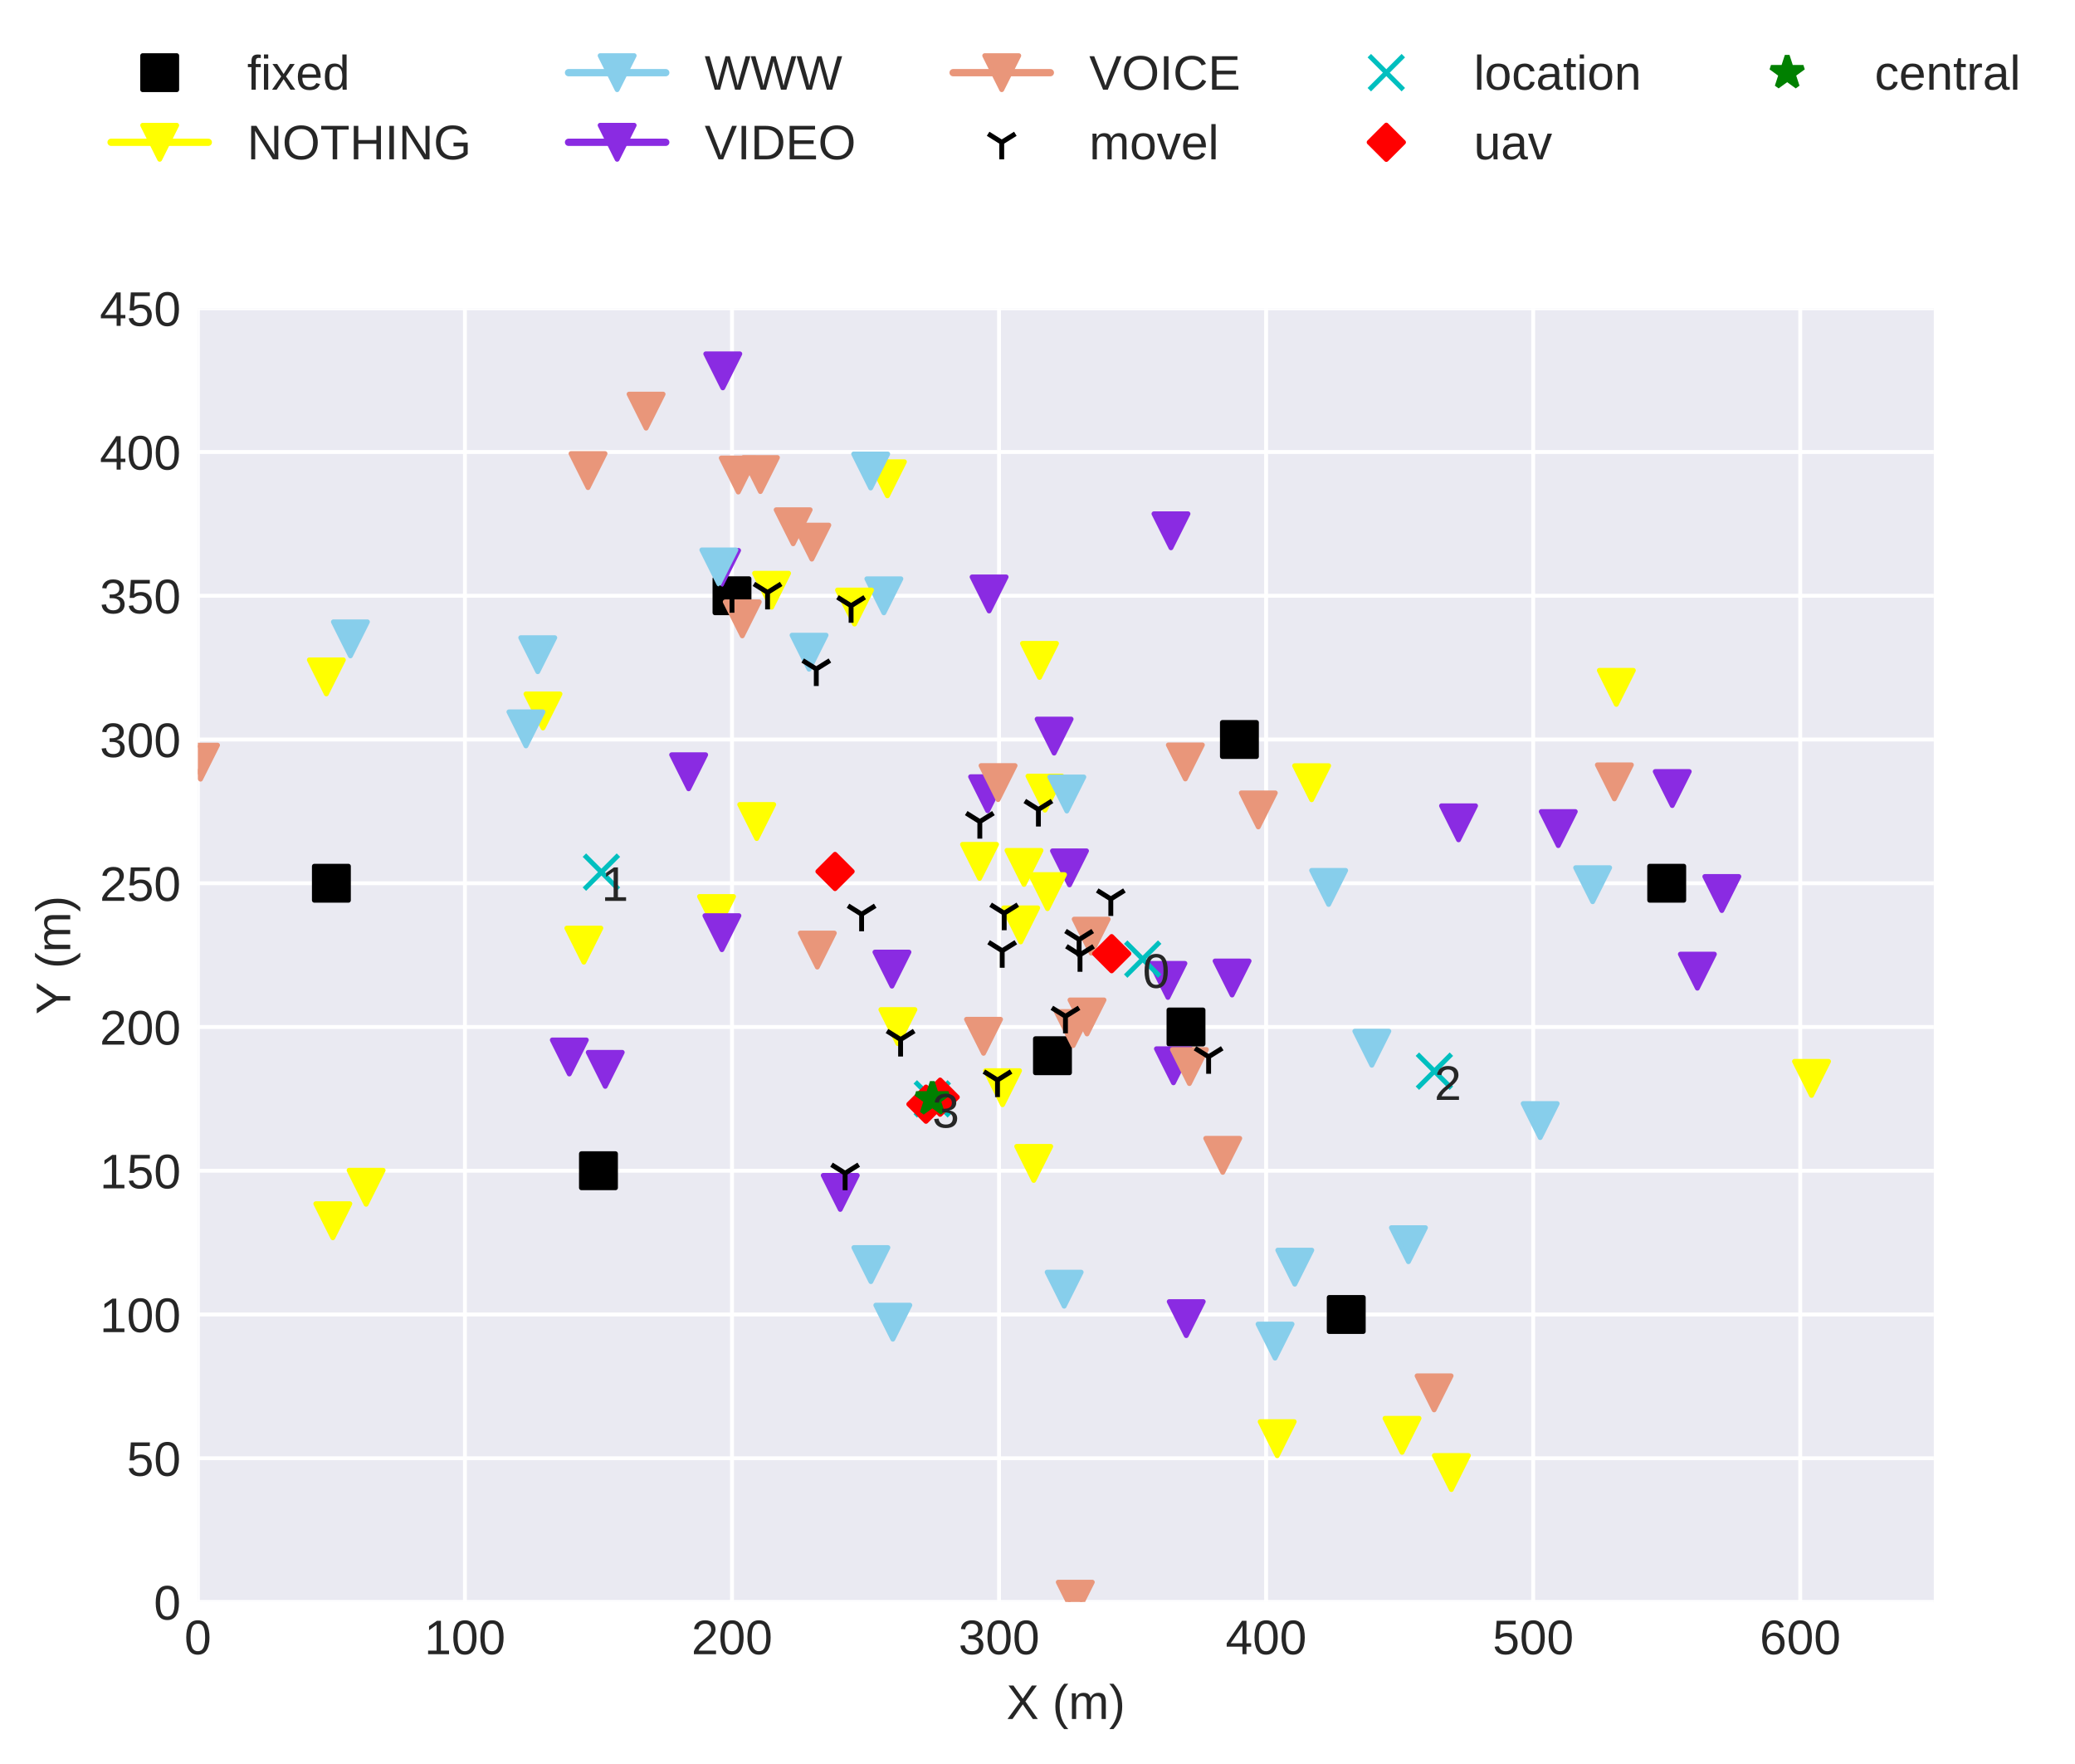 <?xml version="1.0" encoding="utf-8" standalone="no"?>
<!DOCTYPE svg PUBLIC "-//W3C//DTD SVG 1.1//EN"
  "http://www.w3.org/Graphics/SVG/1.1/DTD/svg11.dtd">
<!-- Created with matplotlib (http://matplotlib.org/) -->
<svg height="362.862pt" version="1.1" viewBox="0 0 426.876 362.862" width="426.876pt" xmlns="http://www.w3.org/2000/svg" xmlns:xlink="http://www.w3.org/1999/xlink">
 <defs>
  <style type="text/css">
*{stroke-linecap:butt;stroke-linejoin:round;}
  </style>
 </defs>
 <g id="figure_1">
  <g id="patch_1">
   <path d="M 0 362.862 
L 426.876 362.862 
L 426.876 0 
L 0 0 
z
" style="fill:#ffffff;"/>
  </g>
  <g id="axes_1">
   <g id="patch_2">
    <path d="M 40.705 329.518 
L 397.825 329.518 
L 397.825 63.406 
L 40.705 63.406 
z
" style="fill:#eaeaf2;"/>
   </g>
   <g id="matplotlib.axis_1">
    <g id="xtick_1">
     <g id="line2d_1">
      <path clip-path="url(#p28e1a06c86)" d="M 40.705 329.518 
L 40.705 63.406 
" style="fill:none;stroke:#ffffff;stroke-linecap:round;stroke-width:0.8;"/>
     </g>
     <g id="line2d_2"/>
     <g id="text_1">
      <!-- 0 -->
      <defs>
       <path d="M 51.703 34.422 
Q 51.703 17.188 45.625 8.094 
Q 39.547 -0.984 27.688 -0.984 
Q 15.828 -0.984 9.859 8.047 
Q 3.906 17.094 3.906 34.422 
Q 3.906 52.156 9.688 60.984 
Q 15.484 69.828 27.984 69.828 
Q 40.141 69.828 45.922 60.891 
Q 51.703 51.953 51.703 34.422 
z
M 42.781 34.422 
Q 42.781 49.312 39.328 56 
Q 35.891 62.703 27.984 62.703 
Q 19.875 62.703 16.328 56.109 
Q 12.797 49.516 12.797 34.422 
Q 12.797 19.781 16.375 12.984 
Q 19.969 6.203 27.781 6.203 
Q 35.547 6.203 39.156 13.125 
Q 42.781 20.062 42.781 34.422 
z
" id="LiberationSans-30"/>
      </defs>
      <g style="fill:#262626;" transform="translate(37.924 340.265)scale(0.1 -0.1)">
       <use xlink:href="#LiberationSans-30"/>
      </g>
     </g>
    </g>
    <g id="xtick_2">
     <g id="line2d_3">
      <path clip-path="url(#p28e1a06c86)" d="M 95.646 329.518 
L 95.646 63.406 
" style="fill:none;stroke:#ffffff;stroke-linecap:round;stroke-width:0.8;"/>
     </g>
     <g id="line2d_4"/>
     <g id="text_2">
      <!-- 100 -->
      <defs>
       <path d="M 7.625 0 
L 7.625 7.469 
L 25.141 7.469 
L 25.141 60.406 
L 9.625 49.312 
L 9.625 57.625 
L 25.875 68.797 
L 33.984 68.797 
L 33.984 7.469 
L 50.734 7.469 
L 50.734 0 
z
" id="LiberationSans-31"/>
      </defs>
      <g style="fill:#262626;" transform="translate(87.305 340.265)scale(0.1 -0.1)">
       <use xlink:href="#LiberationSans-31"/>
       <use x="55.615" xlink:href="#LiberationSans-30"/>
       <use x="111.23" xlink:href="#LiberationSans-30"/>
      </g>
     </g>
    </g>
    <g id="xtick_3">
     <g id="line2d_5">
      <path clip-path="url(#p28e1a06c86)" d="M 150.588 329.518 
L 150.588 63.406 
" style="fill:none;stroke:#ffffff;stroke-linecap:round;stroke-width:0.8;"/>
     </g>
     <g id="line2d_6"/>
     <g id="text_3">
      <!-- 200 -->
      <defs>
       <path d="M 5.031 0 
L 5.031 6.203 
Q 7.516 11.922 11.109 16.281 
Q 14.703 20.656 18.656 24.188 
Q 22.609 27.734 26.484 30.766 
Q 30.375 33.797 33.5 36.812 
Q 36.625 39.844 38.547 43.156 
Q 40.484 46.484 40.484 50.688 
Q 40.484 56.344 37.156 59.469 
Q 33.844 62.594 27.938 62.594 
Q 22.312 62.594 18.672 59.547 
Q 15.047 56.5 14.406 50.984 
L 5.422 51.812 
Q 6.391 60.062 12.422 64.938 
Q 18.453 69.828 27.938 69.828 
Q 38.328 69.828 43.922 64.922 
Q 49.516 60.016 49.516 50.984 
Q 49.516 46.969 47.672 43.016 
Q 45.844 39.062 42.234 35.109 
Q 38.625 31.156 28.422 22.859 
Q 22.797 18.266 19.469 14.578 
Q 16.156 10.891 14.703 7.469 
L 50.594 7.469 
L 50.594 0 
z
" id="LiberationSans-32"/>
      </defs>
      <g style="fill:#262626;" transform="translate(142.246 340.265)scale(0.1 -0.1)">
       <use xlink:href="#LiberationSans-32"/>
       <use x="55.615" xlink:href="#LiberationSans-30"/>
       <use x="111.23" xlink:href="#LiberationSans-30"/>
      </g>
     </g>
    </g>
    <g id="xtick_4">
     <g id="line2d_7">
      <path clip-path="url(#p28e1a06c86)" d="M 205.529 329.518 
L 205.529 63.406 
" style="fill:none;stroke:#ffffff;stroke-linecap:round;stroke-width:0.8;"/>
     </g>
     <g id="line2d_8"/>
     <g id="text_4">
      <!-- 300 -->
      <defs>
       <path d="M 51.219 19 
Q 51.219 9.469 45.156 4.234 
Q 39.109 -0.984 27.875 -0.984 
Q 17.438 -0.984 11.203 3.734 
Q 4.984 8.453 3.812 17.672 
L 12.891 18.5 
Q 14.656 6.297 27.875 6.297 
Q 34.516 6.297 38.297 9.562 
Q 42.094 12.844 42.094 19.281 
Q 42.094 24.906 37.766 28.047 
Q 33.453 31.203 25.297 31.203 
L 20.312 31.203 
L 20.312 38.812 
L 25.094 38.812 
Q 32.328 38.812 36.297 41.969 
Q 40.281 45.125 40.281 50.688 
Q 40.281 56.203 37.031 59.391 
Q 33.797 62.594 27.391 62.594 
Q 21.578 62.594 17.984 59.609 
Q 14.406 56.641 13.812 51.219 
L 4.984 51.906 
Q 5.953 60.359 11.984 65.094 
Q 18.016 69.828 27.484 69.828 
Q 37.844 69.828 43.578 65.016 
Q 49.312 60.203 49.312 51.609 
Q 49.312 45.016 45.625 40.891 
Q 41.938 36.766 34.906 35.297 
L 34.906 35.109 
Q 42.625 34.281 46.922 29.938 
Q 51.219 25.594 51.219 19 
z
" id="LiberationSans-33"/>
      </defs>
      <g style="fill:#262626;" transform="translate(197.188 340.265)scale(0.1 -0.1)">
       <use xlink:href="#LiberationSans-33"/>
       <use x="55.615" xlink:href="#LiberationSans-30"/>
       <use x="111.23" xlink:href="#LiberationSans-30"/>
      </g>
     </g>
    </g>
    <g id="xtick_5">
     <g id="line2d_9">
      <path clip-path="url(#p28e1a06c86)" d="M 260.471 329.518 
L 260.471 63.406 
" style="fill:none;stroke:#ffffff;stroke-linecap:round;stroke-width:0.8;"/>
     </g>
     <g id="line2d_10"/>
     <g id="text_5">
      <!-- 400 -->
      <defs>
       <path d="M 43.016 15.578 
L 43.016 0 
L 34.719 0 
L 34.719 15.578 
L 2.297 15.578 
L 2.297 22.406 
L 33.797 68.797 
L 43.016 68.797 
L 43.016 22.516 
L 52.688 22.516 
L 52.688 15.578 
z
M 34.719 58.891 
Q 34.625 58.594 33.344 56.297 
Q 32.078 54 31.453 53.078 
L 13.812 27.094 
L 11.188 23.484 
L 10.406 22.516 
L 34.719 22.516 
z
" id="LiberationSans-34"/>
      </defs>
      <g style="fill:#262626;" transform="translate(252.129 340.265)scale(0.1 -0.1)">
       <use xlink:href="#LiberationSans-34"/>
       <use x="55.615" xlink:href="#LiberationSans-30"/>
       <use x="111.23" xlink:href="#LiberationSans-30"/>
      </g>
     </g>
    </g>
    <g id="xtick_6">
     <g id="line2d_11">
      <path clip-path="url(#p28e1a06c86)" d="M 315.412 329.518 
L 315.412 63.406 
" style="fill:none;stroke:#ffffff;stroke-linecap:round;stroke-width:0.8;"/>
     </g>
     <g id="line2d_12"/>
     <g id="text_6">
      <!-- 500 -->
      <defs>
       <path d="M 51.422 22.406 
Q 51.422 11.531 44.953 5.266 
Q 38.484 -0.984 27 -0.984 
Q 17.391 -0.984 11.469 3.219 
Q 5.562 7.422 4 15.375 
L 12.891 16.406 
Q 15.672 6.203 27.203 6.203 
Q 34.281 6.203 38.281 10.469 
Q 42.281 14.75 42.281 22.219 
Q 42.281 28.719 38.25 32.719 
Q 34.234 36.719 27.391 36.719 
Q 23.828 36.719 20.75 35.594 
Q 17.672 34.469 14.594 31.781 
L 6 31.781 
L 8.297 68.797 
L 47.406 68.797 
L 47.406 61.328 
L 16.312 61.328 
L 14.984 39.5 
Q 20.703 43.891 29.203 43.891 
Q 39.359 43.891 45.391 37.938 
Q 51.422 31.984 51.422 22.406 
z
" id="LiberationSans-35"/>
      </defs>
      <g style="fill:#262626;" transform="translate(307.071 340.265)scale(0.1 -0.1)">
       <use xlink:href="#LiberationSans-35"/>
       <use x="55.615" xlink:href="#LiberationSans-30"/>
       <use x="111.23" xlink:href="#LiberationSans-30"/>
      </g>
     </g>
    </g>
    <g id="xtick_7">
     <g id="line2d_13">
      <path clip-path="url(#p28e1a06c86)" d="M 370.354 329.518 
L 370.354 63.406 
" style="fill:none;stroke:#ffffff;stroke-linecap:round;stroke-width:0.8;"/>
     </g>
     <g id="line2d_14"/>
     <g id="text_7">
      <!-- 600 -->
      <defs>
       <path d="M 51.219 22.516 
Q 51.219 11.625 45.312 5.312 
Q 39.406 -0.984 29 -0.984 
Q 17.391 -0.984 11.234 7.656 
Q 5.078 16.312 5.078 32.812 
Q 5.078 50.688 11.469 60.25 
Q 17.875 69.828 29.688 69.828 
Q 45.266 69.828 49.312 55.812 
L 40.922 54.297 
Q 38.328 62.703 29.594 62.703 
Q 22.078 62.703 17.938 55.688 
Q 13.812 48.688 13.812 35.406 
Q 16.219 39.844 20.562 42.156 
Q 24.906 44.484 30.516 44.484 
Q 40.047 44.484 45.625 38.516 
Q 51.219 32.562 51.219 22.516 
z
M 42.281 22.125 
Q 42.281 29.594 38.625 33.641 
Q 34.969 37.703 28.422 37.703 
Q 22.266 37.703 18.484 34.109 
Q 14.703 30.516 14.703 24.219 
Q 14.703 16.266 18.625 11.188 
Q 22.562 6.109 28.719 6.109 
Q 35.062 6.109 38.672 10.375 
Q 42.281 14.656 42.281 22.125 
z
" id="LiberationSans-36"/>
      </defs>
      <g style="fill:#262626;" transform="translate(362.013 340.265)scale(0.1 -0.1)">
       <use xlink:href="#LiberationSans-36"/>
       <use x="55.615" xlink:href="#LiberationSans-30"/>
       <use x="111.23" xlink:href="#LiberationSans-30"/>
      </g>
     </g>
    </g>
    <g id="text_8">
     <!-- X (m) -->
     <defs>
      <path d="M 54.297 0 
L 33.641 30.078 
L 12.547 0 
L 2.25 0 
L 28.422 35.75 
L 4.25 68.797 
L 14.547 68.797 
L 33.688 41.797 
L 52.297 68.797 
L 62.594 68.797 
L 39.062 36.078 
L 64.594 0 
z
" id="LiberationSans-58"/>
      <path id="LiberationSans-20"/>
      <path d="M 6.203 25.984 
Q 6.203 40.094 10.625 51.312 
Q 15.047 62.547 24.219 72.469 
L 32.719 72.469 
Q 23.578 62.312 19.312 50.875 
Q 15.047 39.453 15.047 25.875 
Q 15.047 12.359 19.266 0.969 
Q 23.484 -10.406 32.719 -20.703 
L 24.219 -20.703 
Q 14.984 -10.75 10.594 0.5 
Q 6.203 11.766 6.203 25.781 
z
" id="LiberationSans-28"/>
      <path d="M 37.5 0 
L 37.5 33.5 
Q 37.5 41.156 35.391 44.078 
Q 33.297 47.016 27.828 47.016 
Q 22.219 47.016 18.938 42.719 
Q 15.672 38.422 15.672 30.609 
L 15.672 0 
L 6.938 0 
L 6.938 41.547 
Q 6.938 50.781 6.641 52.828 
L 14.938 52.828 
Q 14.984 52.594 15.031 51.516 
Q 15.094 50.438 15.156 49.047 
Q 15.234 47.656 15.328 43.797 
L 15.484 43.797 
Q 18.312 49.422 21.969 51.609 
Q 25.641 53.812 30.906 53.812 
Q 36.922 53.812 40.406 51.422 
Q 43.891 49.031 45.266 43.797 
L 45.406 43.797 
Q 48.141 49.125 52.016 51.469 
Q 55.906 53.812 61.422 53.812 
Q 69.438 53.812 73.062 49.469 
Q 76.703 45.125 76.703 35.203 
L 76.703 0 
L 68.016 0 
L 68.016 33.5 
Q 68.016 41.156 65.906 44.078 
Q 63.812 47.016 58.344 47.016 
Q 52.594 47.016 49.391 42.75 
Q 46.188 38.484 46.188 30.609 
L 46.188 0 
z
" id="LiberationSans-6d"/>
      <path d="M 27.094 25.781 
Q 27.094 11.672 22.672 0.438 
Q 18.266 -10.797 9.078 -20.703 
L 0.594 -20.703 
Q 9.766 -10.453 14.016 0.891 
Q 18.266 12.25 18.266 25.875 
Q 18.266 39.5 13.984 50.875 
Q 9.719 62.25 0.594 72.469 
L 9.078 72.469 
Q 18.312 62.5 22.703 51.234 
Q 27.094 39.984 27.094 25.984 
z
" id="LiberationSans-29"/>
     </defs>
     <g style="fill:#262626;" transform="translate(207.046 353.587)scale(0.1 -0.1)">
      <use xlink:href="#LiberationSans-58"/>
      <use x="66.699" xlink:href="#LiberationSans-20"/>
      <use x="94.482" xlink:href="#LiberationSans-28"/>
      <use x="127.783" xlink:href="#LiberationSans-6d"/>
      <use x="211.084" xlink:href="#LiberationSans-29"/>
     </g>
    </g>
   </g>
   <g id="matplotlib.axis_2">
    <g id="ytick_1">
     <g id="line2d_15">
      <path clip-path="url(#p28e1a06c86)" d="M 40.705 329.518 
L 397.825 329.518 
" style="fill:none;stroke:#ffffff;stroke-linecap:round;stroke-width:0.8;"/>
     </g>
     <g id="line2d_16"/>
     <g id="text_9">
      <!-- 0 -->
      <g style="fill:#262626;" transform="translate(31.644 333.141)scale(0.1 -0.1)">
       <use xlink:href="#LiberationSans-30"/>
      </g>
     </g>
    </g>
    <g id="ytick_2">
     <g id="line2d_17">
      <path clip-path="url(#p28e1a06c86)" d="M 40.705 299.95 
L 397.825 299.95 
" style="fill:none;stroke:#ffffff;stroke-linecap:round;stroke-width:0.8;"/>
     </g>
     <g id="line2d_18"/>
     <g id="text_10">
      <!-- 50 -->
      <g style="fill:#262626;" transform="translate(26.083 303.573)scale(0.1 -0.1)">
       <use xlink:href="#LiberationSans-35"/>
       <use x="55.615" xlink:href="#LiberationSans-30"/>
      </g>
     </g>
    </g>
    <g id="ytick_3">
     <g id="line2d_19">
      <path clip-path="url(#p28e1a06c86)" d="M 40.705 270.382 
L 397.825 270.382 
" style="fill:none;stroke:#ffffff;stroke-linecap:round;stroke-width:0.8;"/>
     </g>
     <g id="line2d_20"/>
     <g id="text_11">
      <!-- 100 -->
      <g style="fill:#262626;" transform="translate(20.522 274.005)scale(0.1 -0.1)">
       <use xlink:href="#LiberationSans-31"/>
       <use x="55.615" xlink:href="#LiberationSans-30"/>
       <use x="111.23" xlink:href="#LiberationSans-30"/>
      </g>
     </g>
    </g>
    <g id="ytick_4">
     <g id="line2d_21">
      <path clip-path="url(#p28e1a06c86)" d="M 40.705 240.814 
L 397.825 240.814 
" style="fill:none;stroke:#ffffff;stroke-linecap:round;stroke-width:0.8;"/>
     </g>
     <g id="line2d_22"/>
     <g id="text_12">
      <!-- 150 -->
      <g style="fill:#262626;" transform="translate(20.522 244.437)scale(0.1 -0.1)">
       <use xlink:href="#LiberationSans-31"/>
       <use x="55.615" xlink:href="#LiberationSans-35"/>
       <use x="111.23" xlink:href="#LiberationSans-30"/>
      </g>
     </g>
    </g>
    <g id="ytick_5">
     <g id="line2d_23">
      <path clip-path="url(#p28e1a06c86)" d="M 40.705 211.246 
L 397.825 211.246 
" style="fill:none;stroke:#ffffff;stroke-linecap:round;stroke-width:0.8;"/>
     </g>
     <g id="line2d_24"/>
     <g id="text_13">
      <!-- 200 -->
      <g style="fill:#262626;" transform="translate(20.522 214.869)scale(0.1 -0.1)">
       <use xlink:href="#LiberationSans-32"/>
       <use x="55.615" xlink:href="#LiberationSans-30"/>
       <use x="111.23" xlink:href="#LiberationSans-30"/>
      </g>
     </g>
    </g>
    <g id="ytick_6">
     <g id="line2d_25">
      <path clip-path="url(#p28e1a06c86)" d="M 40.705 181.678 
L 397.825 181.678 
" style="fill:none;stroke:#ffffff;stroke-linecap:round;stroke-width:0.8;"/>
     </g>
     <g id="line2d_26"/>
     <g id="text_14">
      <!-- 250 -->
      <g style="fill:#262626;" transform="translate(20.522 185.301)scale(0.1 -0.1)">
       <use xlink:href="#LiberationSans-32"/>
       <use x="55.615" xlink:href="#LiberationSans-35"/>
       <use x="111.23" xlink:href="#LiberationSans-30"/>
      </g>
     </g>
    </g>
    <g id="ytick_7">
     <g id="line2d_27">
      <path clip-path="url(#p28e1a06c86)" d="M 40.705 152.11 
L 397.825 152.11 
" style="fill:none;stroke:#ffffff;stroke-linecap:round;stroke-width:0.8;"/>
     </g>
     <g id="line2d_28"/>
     <g id="text_15">
      <!-- 300 -->
      <g style="fill:#262626;" transform="translate(20.522 155.733)scale(0.1 -0.1)">
       <use xlink:href="#LiberationSans-33"/>
       <use x="55.615" xlink:href="#LiberationSans-30"/>
       <use x="111.23" xlink:href="#LiberationSans-30"/>
      </g>
     </g>
    </g>
    <g id="ytick_8">
     <g id="line2d_29">
      <path clip-path="url(#p28e1a06c86)" d="M 40.705 122.542 
L 397.825 122.542 
" style="fill:none;stroke:#ffffff;stroke-linecap:round;stroke-width:0.8;"/>
     </g>
     <g id="line2d_30"/>
     <g id="text_16">
      <!-- 350 -->
      <g style="fill:#262626;" transform="translate(20.522 126.165)scale(0.1 -0.1)">
       <use xlink:href="#LiberationSans-33"/>
       <use x="55.615" xlink:href="#LiberationSans-35"/>
       <use x="111.23" xlink:href="#LiberationSans-30"/>
      </g>
     </g>
    </g>
    <g id="ytick_9">
     <g id="line2d_31">
      <path clip-path="url(#p28e1a06c86)" d="M 40.705 92.974 
L 397.825 92.974 
" style="fill:none;stroke:#ffffff;stroke-linecap:round;stroke-width:0.8;"/>
     </g>
     <g id="line2d_32"/>
     <g id="text_17">
      <!-- 400 -->
      <g style="fill:#262626;" transform="translate(20.522 96.597)scale(0.1 -0.1)">
       <use xlink:href="#LiberationSans-34"/>
       <use x="55.615" xlink:href="#LiberationSans-30"/>
       <use x="111.23" xlink:href="#LiberationSans-30"/>
      </g>
     </g>
    </g>
    <g id="ytick_10">
     <g id="line2d_33">
      <path clip-path="url(#p28e1a06c86)" d="M 40.705 63.406 
L 397.825 63.406 
" style="fill:none;stroke:#ffffff;stroke-linecap:round;stroke-width:0.8;"/>
     </g>
     <g id="line2d_34"/>
     <g id="text_18">
      <!-- 450 -->
      <g style="fill:#262626;" transform="translate(20.522 67.029)scale(0.1 -0.1)">
       <use xlink:href="#LiberationSans-34"/>
       <use x="55.615" xlink:href="#LiberationSans-35"/>
       <use x="111.23" xlink:href="#LiberationSans-30"/>
      </g>
     </g>
    </g>
    <g id="text_19">
     <!-- Y (m) -->
     <defs>
      <path d="M 37.938 28.516 
L 37.938 0 
L 28.656 0 
L 28.656 28.516 
L 2.203 68.797 
L 12.453 68.797 
L 33.406 36.031 
L 54.25 68.797 
L 64.5 68.797 
z
" id="LiberationSans-59"/>
     </defs>
     <g style="fill:#262626;" transform="translate(14.447 208.68)rotate(-90)scale(0.1 -0.1)">
      <use xlink:href="#LiberationSans-59"/>
      <use x="66.684" xlink:href="#LiberationSans-20"/>
      <use x="94.467" xlink:href="#LiberationSans-28"/>
      <use x="127.768" xlink:href="#LiberationSans-6d"/>
      <use x="211.068" xlink:href="#LiberationSans-29"/>
     </g>
    </g>
   </g>
   <g id="line2d_35">
    <defs>
     <path d="M -3.5 3.5 
L 3.5 3.5 
L 3.5 -3.5 
L -3.5 -3.5 
z
" id="m46554e4e4b" style="stroke:#000000;stroke-linejoin:miter;"/>
    </defs>
    <g clip-path="url(#p28e1a06c86)">
     <use style="stroke:#000000;stroke-linejoin:miter;" x="342.883" xlink:href="#m46554e4e4b" y="181.678"/>
    </g>
   </g>
   <g id="line2d_36">
    <g clip-path="url(#p28e1a06c86)">
     <use style="stroke:#000000;stroke-linejoin:miter;" x="243.988" xlink:href="#m46554e4e4b" y="211.246"/>
    </g>
   </g>
   <g id="line2d_37">
    <g clip-path="url(#p28e1a06c86)">
     <use style="stroke:#000000;stroke-linejoin:miter;" x="254.977" xlink:href="#m46554e4e4b" y="152.11"/>
    </g>
   </g>
   <g id="line2d_38">
    <g clip-path="url(#p28e1a06c86)">
     <use style="stroke:#000000;stroke-linejoin:miter;" x="216.518" xlink:href="#m46554e4e4b" y="217.159"/>
    </g>
   </g>
   <g id="line2d_39">
    <g clip-path="url(#p28e1a06c86)">
     <use style="stroke:#000000;stroke-linejoin:miter;" x="276.953" xlink:href="#m46554e4e4b" y="270.382"/>
    </g>
   </g>
   <g id="line2d_40">
    <g clip-path="url(#p28e1a06c86)">
     <use style="stroke:#000000;stroke-linejoin:miter;" x="123.117" xlink:href="#m46554e4e4b" y="240.814"/>
    </g>
   </g>
   <g id="line2d_41">
    <g clip-path="url(#p28e1a06c86)">
     <use style="stroke:#000000;stroke-linejoin:miter;" x="150.588" xlink:href="#m46554e4e4b" y="122.542"/>
    </g>
   </g>
   <g id="line2d_42">
    <g clip-path="url(#p28e1a06c86)">
     <use style="stroke:#000000;stroke-linejoin:miter;" x="68.175" xlink:href="#m46554e4e4b" y="181.678"/>
    </g>
   </g>
   <g id="line2d_43">
    <path clip-path="url(#p28e1a06c86)" d="M 269.834 161.003 
" style="fill:none;stroke:#ffff00;stroke-linecap:round;stroke-width:1.5;"/>
    <defs>
     <path d="M -0 3.5 
L 3.5 -3.5 
L -3.5 -3.5 
z
" id="m05f5c00b63" style="stroke:#ffff00;stroke-linejoin:miter;"/>
    </defs>
    <g clip-path="url(#p28e1a06c86)">
     <use style="fill:#ffff00;stroke:#ffff00;stroke-linejoin:miter;" x="269.834" xlink:href="#m05f5c00b63" y="161.003"/>
    </g>
   </g>
   <g id="line2d_44">
    <path clip-path="url(#p28e1a06c86)" d="M 316.851 230.496 
" style="fill:none;stroke:#87ceeb;stroke-linecap:round;stroke-width:1.5;"/>
    <defs>
     <path d="M -0 3.5 
L 3.5 -3.5 
L -3.5 -3.5 
z
" id="m3bcc2534bb" style="stroke:#87ceeb;stroke-linejoin:miter;"/>
    </defs>
    <g clip-path="url(#p28e1a06c86)">
     <use style="fill:#87ceeb;stroke:#87ceeb;stroke-linejoin:miter;" x="316.851" xlink:href="#m3bcc2534bb" y="230.496"/>
    </g>
   </g>
   <g id="line2d_45">
    <path clip-path="url(#p28e1a06c86)" d="M 349.19 199.765 
" style="fill:none;stroke:#8a2be2;stroke-linecap:round;stroke-width:1.5;"/>
    <defs>
     <path d="M -0 3.5 
L 3.5 -3.5 
L -3.5 -3.5 
z
" id="m21a5007745" style="stroke:#8a2be2;stroke-linejoin:miter;"/>
    </defs>
    <g clip-path="url(#p28e1a06c86)">
     <use style="fill:#8a2be2;stroke:#8a2be2;stroke-linejoin:miter;" x="349.19" xlink:href="#m21a5007745" y="199.765"/>
    </g>
   </g>
   <g id="line2d_46">
    <path clip-path="url(#p28e1a06c86)" d="M 273.332 182.538 
" style="fill:none;stroke:#87ceeb;stroke-linecap:round;stroke-width:1.5;"/>
    <g clip-path="url(#p28e1a06c86)">
     <use style="fill:#87ceeb;stroke:#87ceeb;stroke-linejoin:miter;" x="273.332" xlink:href="#m3bcc2534bb" y="182.538"/>
    </g>
   </g>
   <g id="line2d_47">
    <path clip-path="url(#p28e1a06c86)" d="M 300.057 169.247 
" style="fill:none;stroke:#8a2be2;stroke-linecap:round;stroke-width:1.5;"/>
    <g clip-path="url(#p28e1a06c86)">
     <use style="fill:#8a2be2;stroke:#8a2be2;stroke-linejoin:miter;" x="300.057" xlink:href="#m21a5007745" y="169.247"/>
    </g>
   </g>
   <g id="line2d_48">
    <path clip-path="url(#p28e1a06c86)" d="M 354.22 183.794 
" style="fill:none;stroke:#8a2be2;stroke-linecap:round;stroke-width:1.5;"/>
    <g clip-path="url(#p28e1a06c86)">
     <use style="fill:#8a2be2;stroke:#8a2be2;stroke-linejoin:miter;" x="354.22" xlink:href="#m21a5007745" y="183.794"/>
    </g>
   </g>
   <g id="line2d_49">
    <path clip-path="url(#p28e1a06c86)" d="M 344.02 162.2 
" style="fill:none;stroke:#8a2be2;stroke-linecap:round;stroke-width:1.5;"/>
    <g clip-path="url(#p28e1a06c86)">
     <use style="fill:#8a2be2;stroke:#8a2be2;stroke-linejoin:miter;" x="344.02" xlink:href="#m21a5007745" y="162.2"/>
    </g>
   </g>
   <g id="line2d_50">
    <path clip-path="url(#p28e1a06c86)" d="M 332.115 160.829 
" style="fill:none;stroke:#e9967a;stroke-linecap:round;stroke-width:1.5;"/>
    <defs>
     <path d="M -0 3.5 
L 3.5 -3.5 
L -3.5 -3.5 
z
" id="mcfada7cc1e" style="stroke:#e9967a;stroke-linejoin:miter;"/>
    </defs>
    <g clip-path="url(#p28e1a06c86)">
     <use style="fill:#e9967a;stroke:#e9967a;stroke-linejoin:miter;" x="332.115" xlink:href="#mcfada7cc1e" y="160.829"/>
    </g>
   </g>
   <g id="line2d_51">
    <path clip-path="url(#p28e1a06c86)" d="M 332.52 141.388 
" style="fill:none;stroke:#ffff00;stroke-linecap:round;stroke-width:1.5;"/>
    <g clip-path="url(#p28e1a06c86)">
     <use style="fill:#ffff00;stroke:#ffff00;stroke-linejoin:miter;" x="332.52" xlink:href="#m05f5c00b63" y="141.388"/>
    </g>
   </g>
   <g id="line2d_52">
    <path clip-path="url(#p28e1a06c86)" d="M 320.574 170.434 
" style="fill:none;stroke:#8a2be2;stroke-linecap:round;stroke-width:1.5;"/>
    <g clip-path="url(#p28e1a06c86)">
     <use style="fill:#8a2be2;stroke:#8a2be2;stroke-linejoin:miter;" x="320.574" xlink:href="#m21a5007745" y="170.434"/>
    </g>
   </g>
   <g id="line2d_53">
    <path clip-path="url(#p28e1a06c86)" d="M 372.673 221.822 
" style="fill:none;stroke:#ffff00;stroke-linecap:round;stroke-width:1.5;"/>
    <g clip-path="url(#p28e1a06c86)">
     <use style="fill:#ffff00;stroke:#ffff00;stroke-linejoin:miter;" x="372.673" xlink:href="#m05f5c00b63" y="221.822"/>
    </g>
   </g>
   <g id="line2d_54">
    <path clip-path="url(#p28e1a06c86)" d="M 327.646 181.979 
" style="fill:none;stroke:#87ceeb;stroke-linecap:round;stroke-width:1.5;"/>
    <g clip-path="url(#p28e1a06c86)">
     <use style="fill:#87ceeb;stroke:#87ceeb;stroke-linejoin:miter;" x="327.646" xlink:href="#m3bcc2534bb" y="181.979"/>
    </g>
   </g>
   <g id="line2d_55">
    <path clip-path="url(#p28e1a06c86)" d="M 203.175 163.269 
" style="fill:none;stroke:#8a2be2;stroke-linecap:round;stroke-width:1.5;"/>
    <g clip-path="url(#p28e1a06c86)">
     <use style="fill:#8a2be2;stroke:#8a2be2;stroke-linejoin:miter;" x="203.175" xlink:href="#m21a5007745" y="163.269"/>
    </g>
   </g>
   <g id="line2d_56">
    <path clip-path="url(#p28e1a06c86)" d="M 220.775 211.567 
" style="fill:none;stroke:#e9967a;stroke-linecap:round;stroke-width:1.5;"/>
    <g clip-path="url(#p28e1a06c86)">
     <use style="fill:#e9967a;stroke:#e9967a;stroke-linejoin:miter;" x="220.775" xlink:href="#mcfada7cc1e" y="211.567"/>
    </g>
   </g>
   <g id="line2d_57">
    <path clip-path="url(#p28e1a06c86)" d="M 202.335 213.161 
" style="fill:none;stroke:#e9967a;stroke-linecap:round;stroke-width:1.5;"/>
    <g clip-path="url(#p28e1a06c86)">
     <use style="fill:#e9967a;stroke:#e9967a;stroke-linejoin:miter;" x="202.335" xlink:href="#mcfada7cc1e" y="213.161"/>
    </g>
   </g>
   <g id="line2d_58">
    <path clip-path="url(#p28e1a06c86)" d="M 240.895 109.182 
" style="fill:none;stroke:#8a2be2;stroke-linecap:round;stroke-width:1.5;"/>
    <g clip-path="url(#p28e1a06c86)">
     <use style="fill:#8a2be2;stroke:#8a2be2;stroke-linejoin:miter;" x="240.895" xlink:href="#m21a5007745" y="109.182"/>
    </g>
   </g>
   <g id="line2d_59">
    <path clip-path="url(#p28e1a06c86)" d="M 253.467 201.171 
" style="fill:none;stroke:#8a2be2;stroke-linecap:round;stroke-width:1.5;"/>
    <g clip-path="url(#p28e1a06c86)">
     <use style="fill:#8a2be2;stroke:#8a2be2;stroke-linejoin:miter;" x="253.467" xlink:href="#m21a5007745" y="201.171"/>
    </g>
   </g>
   <g id="line2d_60">
    <path clip-path="url(#p28e1a06c86)" d="M 243.855 156.728 
" style="fill:none;stroke:#e9967a;stroke-linecap:round;stroke-width:1.5;"/>
    <g clip-path="url(#p28e1a06c86)">
     <use style="fill:#e9967a;stroke:#e9967a;stroke-linejoin:miter;" x="243.855" xlink:href="#mcfada7cc1e" y="156.728"/>
    </g>
   </g>
   <g id="line2d_61">
    <path clip-path="url(#p28e1a06c86)" d="M 220.02 178.519 
" style="fill:none;stroke:#8a2be2;stroke-linecap:round;stroke-width:1.5;"/>
    <g clip-path="url(#p28e1a06c86)">
     <use style="fill:#8a2be2;stroke:#8a2be2;stroke-linejoin:miter;" x="220.02" xlink:href="#m21a5007745" y="178.519"/>
    </g>
   </g>
   <g id="line2d_62">
    <path clip-path="url(#p28e1a06c86)" d="M 258.863 166.598 
" style="fill:none;stroke:#e9967a;stroke-linecap:round;stroke-width:1.5;"/>
    <g clip-path="url(#p28e1a06c86)">
     <use style="fill:#e9967a;stroke:#e9967a;stroke-linejoin:miter;" x="258.863" xlink:href="#mcfada7cc1e" y="166.598"/>
    </g>
   </g>
   <g id="line2d_63">
    <path clip-path="url(#p28e1a06c86)" d="M 212.662 239.308 
" style="fill:none;stroke:#ffff00;stroke-linecap:round;stroke-width:1.5;"/>
    <g clip-path="url(#p28e1a06c86)">
     <use style="fill:#ffff00;stroke:#ffff00;stroke-linejoin:miter;" x="212.662" xlink:href="#m05f5c00b63" y="239.308"/>
    </g>
   </g>
   <g id="line2d_64">
    <path clip-path="url(#p28e1a06c86)" d="M 209.978 190.248 
" style="fill:none;stroke:#ffff00;stroke-linecap:round;stroke-width:1.5;"/>
    <g clip-path="url(#p28e1a06c86)">
     <use style="fill:#ffff00;stroke:#ffff00;stroke-linejoin:miter;" x="209.978" xlink:href="#m05f5c00b63" y="190.248"/>
    </g>
   </g>
   <g id="line2d_65">
    <path clip-path="url(#p28e1a06c86)" d="M 218.922 265.179 
" style="fill:none;stroke:#87ceeb;stroke-linecap:round;stroke-width:1.5;"/>
    <g clip-path="url(#p28e1a06c86)">
     <use style="fill:#87ceeb;stroke:#87ceeb;stroke-linejoin:miter;" x="218.922" xlink:href="#m3bcc2534bb" y="265.179"/>
    </g>
   </g>
   <g id="line2d_66">
    <path clip-path="url(#p28e1a06c86)" d="M 183.493 199.343 
" style="fill:none;stroke:#8a2be2;stroke-linecap:round;stroke-width:1.5;"/>
    <g clip-path="url(#p28e1a06c86)">
     <use style="fill:#8a2be2;stroke:#8a2be2;stroke-linejoin:miter;" x="183.493" xlink:href="#m21a5007745" y="199.343"/>
    </g>
   </g>
   <g id="line2d_67">
    <path clip-path="url(#p28e1a06c86)" d="M 213.849 135.843 
" style="fill:none;stroke:#ffff00;stroke-linecap:round;stroke-width:1.5;"/>
    <g clip-path="url(#p28e1a06c86)">
     <use style="fill:#ffff00;stroke:#ffff00;stroke-linejoin:miter;" x="213.849" xlink:href="#m05f5c00b63" y="135.843"/>
    </g>
   </g>
   <g id="line2d_68">
    <path clip-path="url(#p28e1a06c86)" d="M 241.403 219.226 
" style="fill:none;stroke:#8a2be2;stroke-linecap:round;stroke-width:1.5;"/>
    <g clip-path="url(#p28e1a06c86)">
     <use style="fill:#8a2be2;stroke:#8a2be2;stroke-linejoin:miter;" x="241.403" xlink:href="#m21a5007745" y="219.226"/>
    </g>
   </g>
   <g id="line2d_69">
    <path clip-path="url(#p28e1a06c86)" d="M 183.675 271.963 
" style="fill:none;stroke:#87ceeb;stroke-linecap:round;stroke-width:1.5;"/>
    <g clip-path="url(#p28e1a06c86)">
     <use style="fill:#87ceeb;stroke:#87ceeb;stroke-linejoin:miter;" x="183.675" xlink:href="#m3bcc2534bb" y="271.963"/>
    </g>
   </g>
   <g id="line2d_70">
    <path clip-path="url(#p28e1a06c86)" d="M 181.832 122.558 
" style="fill:none;stroke:#87ceeb;stroke-linecap:round;stroke-width:1.5;"/>
    <g clip-path="url(#p28e1a06c86)">
     <use style="fill:#87ceeb;stroke:#87ceeb;stroke-linejoin:miter;" x="181.832" xlink:href="#m3bcc2534bb" y="122.558"/>
    </g>
   </g>
   <g id="line2d_71">
    <path clip-path="url(#p28e1a06c86)" d="M 206.246 223.731 
" style="fill:none;stroke:#ffff00;stroke-linecap:round;stroke-width:1.5;"/>
    <g clip-path="url(#p28e1a06c86)">
     <use style="fill:#ffff00;stroke:#ffff00;stroke-linejoin:miter;" x="206.246" xlink:href="#m05f5c00b63" y="223.731"/>
    </g>
   </g>
   <g id="line2d_72">
    <path clip-path="url(#p28e1a06c86)" d="M 205.323 160.98 
" style="fill:none;stroke:#e9967a;stroke-linecap:round;stroke-width:1.5;"/>
    <g clip-path="url(#p28e1a06c86)">
     <use style="fill:#e9967a;stroke:#e9967a;stroke-linejoin:miter;" x="205.323" xlink:href="#mcfada7cc1e" y="160.98"/>
    </g>
   </g>
   <g id="line2d_73">
    <path clip-path="url(#p28e1a06c86)" d="M 214.973 163.139 
" style="fill:none;stroke:#ffff00;stroke-linecap:round;stroke-width:1.5;"/>
    <g clip-path="url(#p28e1a06c86)">
     <use style="fill:#ffff00;stroke:#ffff00;stroke-linejoin:miter;" x="214.973" xlink:href="#m05f5c00b63" y="163.139"/>
    </g>
   </g>
   <g id="line2d_74">
    <path clip-path="url(#p28e1a06c86)" d="M 210.659 178.424 
" style="fill:none;stroke:#ffff00;stroke-linecap:round;stroke-width:1.5;"/>
    <g clip-path="url(#p28e1a06c86)">
     <use style="fill:#ffff00;stroke:#ffff00;stroke-linejoin:miter;" x="210.659" xlink:href="#m05f5c00b63" y="178.424"/>
    </g>
   </g>
   <g id="line2d_75">
    <path clip-path="url(#p28e1a06c86)" d="M 219.471 163.324 
" style="fill:none;stroke:#87ceeb;stroke-linecap:round;stroke-width:1.5;"/>
    <g clip-path="url(#p28e1a06c86)">
     <use style="fill:#87ceeb;stroke:#87ceeb;stroke-linejoin:miter;" x="219.471" xlink:href="#m3bcc2534bb" y="163.324"/>
    </g>
   </g>
   <g id="line2d_76">
    <path clip-path="url(#p28e1a06c86)" d="M 172.861 245.272 
" style="fill:none;stroke:#8a2be2;stroke-linecap:round;stroke-width:1.5;"/>
    <g clip-path="url(#p28e1a06c86)">
     <use style="fill:#8a2be2;stroke:#8a2be2;stroke-linejoin:miter;" x="172.861" xlink:href="#m21a5007745" y="245.272"/>
    </g>
   </g>
   <g id="line2d_77">
    <path clip-path="url(#p28e1a06c86)" d="M 240.269 201.664 
" style="fill:none;stroke:#8a2be2;stroke-linecap:round;stroke-width:1.5;"/>
    <g clip-path="url(#p28e1a06c86)">
     <use style="fill:#8a2be2;stroke:#8a2be2;stroke-linejoin:miter;" x="240.269" xlink:href="#m21a5007745" y="201.664"/>
    </g>
   </g>
   <g id="line2d_78">
    <path clip-path="url(#p28e1a06c86)" d="M 215.492 183.405 
" style="fill:none;stroke:#ffff00;stroke-linecap:round;stroke-width:1.5;"/>
    <g clip-path="url(#p28e1a06c86)">
     <use style="fill:#ffff00;stroke:#ffff00;stroke-linejoin:miter;" x="215.492" xlink:href="#m05f5c00b63" y="183.405"/>
    </g>
   </g>
   <g id="line2d_79">
    <path clip-path="url(#p28e1a06c86)" d="M 244.686 219.383 
" style="fill:none;stroke:#e9967a;stroke-linecap:round;stroke-width:1.5;"/>
    <g clip-path="url(#p28e1a06c86)">
     <use style="fill:#e9967a;stroke:#e9967a;stroke-linejoin:miter;" x="244.686" xlink:href="#mcfada7cc1e" y="219.383"/>
    </g>
   </g>
   <g id="line2d_80">
    <path clip-path="url(#p28e1a06c86)" d="M 224.486 192.564 
" style="fill:none;stroke:#e9967a;stroke-linecap:round;stroke-width:1.5;"/>
    <g clip-path="url(#p28e1a06c86)">
     <use style="fill:#e9967a;stroke:#e9967a;stroke-linejoin:miter;" x="224.486" xlink:href="#mcfada7cc1e" y="192.564"/>
    </g>
   </g>
   <g id="line2d_81">
    <path clip-path="url(#p28e1a06c86)" d="M 179.163 260.12 
" style="fill:none;stroke:#87ceeb;stroke-linecap:round;stroke-width:1.5;"/>
    <g clip-path="url(#p28e1a06c86)">
     <use style="fill:#87ceeb;stroke:#87ceeb;stroke-linejoin:miter;" x="179.163" xlink:href="#m3bcc2534bb" y="260.12"/>
    </g>
   </g>
   <g id="line2d_82">
    <path clip-path="url(#p28e1a06c86)" d="M 223.621 209.182 
" style="fill:none;stroke:#e9967a;stroke-linecap:round;stroke-width:1.5;"/>
    <g clip-path="url(#p28e1a06c86)">
     <use style="fill:#e9967a;stroke:#e9967a;stroke-linejoin:miter;" x="223.621" xlink:href="#mcfada7cc1e" y="209.182"/>
    </g>
   </g>
   <g id="line2d_83">
    <path clip-path="url(#p28e1a06c86)" d="M 201.513 177.181 
" style="fill:none;stroke:#ffff00;stroke-linecap:round;stroke-width:1.5;"/>
    <g clip-path="url(#p28e1a06c86)">
     <use style="fill:#ffff00;stroke:#ffff00;stroke-linejoin:miter;" x="201.513" xlink:href="#m05f5c00b63" y="177.181"/>
    </g>
   </g>
   <g id="line2d_84">
    <path clip-path="url(#p28e1a06c86)" d="M 184.717 211.165 
" style="fill:none;stroke:#ffff00;stroke-linecap:round;stroke-width:1.5;"/>
    <g clip-path="url(#p28e1a06c86)">
     <use style="fill:#ffff00;stroke:#ffff00;stroke-linejoin:miter;" x="184.717" xlink:href="#m05f5c00b63" y="211.165"/>
    </g>
   </g>
   <g id="line2d_85">
    <path clip-path="url(#p28e1a06c86)" d="M 216.855 151.411 
" style="fill:none;stroke:#8a2be2;stroke-linecap:round;stroke-width:1.5;"/>
    <g clip-path="url(#p28e1a06c86)">
     <use style="fill:#8a2be2;stroke:#8a2be2;stroke-linejoin:miter;" x="216.855" xlink:href="#m21a5007745" y="151.411"/>
    </g>
   </g>
   <g id="line2d_86">
    <path clip-path="url(#p28e1a06c86)" d="M 251.546 237.648 
" style="fill:none;stroke:#e9967a;stroke-linecap:round;stroke-width:1.5;"/>
    <g clip-path="url(#p28e1a06c86)">
     <use style="fill:#e9967a;stroke:#e9967a;stroke-linejoin:miter;" x="251.546" xlink:href="#mcfada7cc1e" y="237.648"/>
    </g>
   </g>
   <g id="line2d_87">
    <path clip-path="url(#p28e1a06c86)" d="M 262.75 295.929 
" style="fill:none;stroke:#ffff00;stroke-linecap:round;stroke-width:1.5;"/>
    <g clip-path="url(#p28e1a06c86)">
     <use style="fill:#ffff00;stroke:#ffff00;stroke-linejoin:miter;" x="262.75" xlink:href="#m05f5c00b63" y="295.929"/>
    </g>
   </g>
   <g id="line2d_88">
    <path clip-path="url(#p28e1a06c86)" d="M 282.218 215.608 
" style="fill:none;stroke:#87ceeb;stroke-linecap:round;stroke-width:1.5;"/>
    <g clip-path="url(#p28e1a06c86)">
     <use style="fill:#87ceeb;stroke:#87ceeb;stroke-linejoin:miter;" x="282.218" xlink:href="#m3bcc2534bb" y="215.608"/>
    </g>
   </g>
   <g id="line2d_89">
    <path clip-path="url(#p28e1a06c86)" d="M 298.579 302.893 
" style="fill:none;stroke:#ffff00;stroke-linecap:round;stroke-width:1.5;"/>
    <g clip-path="url(#p28e1a06c86)">
     <use style="fill:#ffff00;stroke:#ffff00;stroke-linejoin:miter;" x="298.579" xlink:href="#m05f5c00b63" y="302.893"/>
    </g>
   </g>
   <g id="line2d_90">
    <path clip-path="url(#p28e1a06c86)" d="M 295.028 286.503 
" style="fill:none;stroke:#e9967a;stroke-linecap:round;stroke-width:1.5;"/>
    <g clip-path="url(#p28e1a06c86)">
     <use style="fill:#e9967a;stroke:#e9967a;stroke-linejoin:miter;" x="295.028" xlink:href="#mcfada7cc1e" y="286.503"/>
    </g>
   </g>
   <g id="line2d_91">
    <path clip-path="url(#p28e1a06c86)" d="M 221.209 328.944 
" style="fill:none;stroke:#e9967a;stroke-linecap:round;stroke-width:1.5;"/>
    <g clip-path="url(#p28e1a06c86)">
     <use style="fill:#e9967a;stroke:#e9967a;stroke-linejoin:miter;" x="221.209" xlink:href="#mcfada7cc1e" y="328.944"/>
    </g>
   </g>
   <g id="line2d_92">
    <path clip-path="url(#p28e1a06c86)" d="M 244.036 271.231 
" style="fill:none;stroke:#8a2be2;stroke-linecap:round;stroke-width:1.5;"/>
    <g clip-path="url(#p28e1a06c86)">
     <use style="fill:#8a2be2;stroke:#8a2be2;stroke-linejoin:miter;" x="244.036" xlink:href="#m21a5007745" y="271.231"/>
    </g>
   </g>
   <g id="line2d_93">
    <path clip-path="url(#p28e1a06c86)" d="M 288.431 295.24 
" style="fill:none;stroke:#ffff00;stroke-linecap:round;stroke-width:1.5;"/>
    <g clip-path="url(#p28e1a06c86)">
     <use style="fill:#ffff00;stroke:#ffff00;stroke-linejoin:miter;" x="288.431" xlink:href="#m05f5c00b63" y="295.24"/>
    </g>
   </g>
   <g id="line2d_94">
    <path clip-path="url(#p28e1a06c86)" d="M 289.748 256.025 
" style="fill:none;stroke:#87ceeb;stroke-linecap:round;stroke-width:1.5;"/>
    <g clip-path="url(#p28e1a06c86)">
     <use style="fill:#87ceeb;stroke:#87ceeb;stroke-linejoin:miter;" x="289.748" xlink:href="#m3bcc2534bb" y="256.025"/>
    </g>
   </g>
   <g id="line2d_95">
    <path clip-path="url(#p28e1a06c86)" d="M 262.309 275.858 
" style="fill:none;stroke:#87ceeb;stroke-linecap:round;stroke-width:1.5;"/>
    <g clip-path="url(#p28e1a06c86)">
     <use style="fill:#87ceeb;stroke:#87ceeb;stroke-linejoin:miter;" x="262.309" xlink:href="#m3bcc2534bb" y="275.858"/>
    </g>
   </g>
   <g id="line2d_96">
    <path clip-path="url(#p28e1a06c86)" d="M 266.367 260.65 
" style="fill:none;stroke:#87ceeb;stroke-linecap:round;stroke-width:1.5;"/>
    <g clip-path="url(#p28e1a06c86)">
     <use style="fill:#87ceeb;stroke:#87ceeb;stroke-linejoin:miter;" x="266.367" xlink:href="#m3bcc2534bb" y="260.65"/>
    </g>
   </g>
   <g id="line2d_97">
    <path clip-path="url(#p28e1a06c86)" d="M 117.121 217.414 
" style="fill:none;stroke:#8a2be2;stroke-linecap:round;stroke-width:1.5;"/>
    <g clip-path="url(#p28e1a06c86)">
     <use style="fill:#8a2be2;stroke:#8a2be2;stroke-linejoin:miter;" x="117.121" xlink:href="#m21a5007745" y="217.414"/>
    </g>
   </g>
   <g id="line2d_98">
    <path clip-path="url(#p28e1a06c86)" d="M 147.41 187.905 
" style="fill:none;stroke:#ffff00;stroke-linecap:round;stroke-width:1.5;"/>
    <g clip-path="url(#p28e1a06c86)">
     <use style="fill:#ffff00;stroke:#ffff00;stroke-linejoin:miter;" x="147.41" xlink:href="#m05f5c00b63" y="187.905"/>
    </g>
   </g>
   <g id="line2d_99">
    <path clip-path="url(#p28e1a06c86)" d="M 148.513 191.848 
" style="fill:none;stroke:#8a2be2;stroke-linecap:round;stroke-width:1.5;"/>
    <g clip-path="url(#p28e1a06c86)">
     <use style="fill:#8a2be2;stroke:#8a2be2;stroke-linejoin:miter;" x="148.513" xlink:href="#m21a5007745" y="191.848"/>
    </g>
   </g>
   <g id="line2d_100">
    <path clip-path="url(#p28e1a06c86)" d="M 124.51 219.962 
" style="fill:none;stroke:#8a2be2;stroke-linecap:round;stroke-width:1.5;"/>
    <g clip-path="url(#p28e1a06c86)">
     <use style="fill:#8a2be2;stroke:#8a2be2;stroke-linejoin:miter;" x="124.51" xlink:href="#m21a5007745" y="219.962"/>
    </g>
   </g>
   <g id="line2d_101">
    <path clip-path="url(#p28e1a06c86)" d="M 75.318 244.215 
" style="fill:none;stroke:#ffff00;stroke-linecap:round;stroke-width:1.5;"/>
    <g clip-path="url(#p28e1a06c86)">
     <use style="fill:#ffff00;stroke:#ffff00;stroke-linejoin:miter;" x="75.318" xlink:href="#m05f5c00b63" y="244.215"/>
    </g>
   </g>
   <g id="line2d_102">
    <path clip-path="url(#p28e1a06c86)" d="M 152.702 127.297 
" style="fill:none;stroke:#e9967a;stroke-linecap:round;stroke-width:1.5;"/>
    <g clip-path="url(#p28e1a06c86)">
     <use style="fill:#e9967a;stroke:#e9967a;stroke-linejoin:miter;" x="152.702" xlink:href="#mcfada7cc1e" y="127.297"/>
    </g>
   </g>
   <g id="line2d_103">
    <path clip-path="url(#p28e1a06c86)" d="M 168.14 195.424 
" style="fill:none;stroke:#e9967a;stroke-linecap:round;stroke-width:1.5;"/>
    <g clip-path="url(#p28e1a06c86)">
     <use style="fill:#e9967a;stroke:#e9967a;stroke-linejoin:miter;" x="168.14" xlink:href="#mcfada7cc1e" y="195.424"/>
    </g>
   </g>
   <g id="line2d_104">
    <path clip-path="url(#p28e1a06c86)" d="M 110.629 134.668 
" style="fill:none;stroke:#87ceeb;stroke-linecap:round;stroke-width:1.5;"/>
    <g clip-path="url(#p28e1a06c86)">
     <use style="fill:#87ceeb;stroke:#87ceeb;stroke-linejoin:miter;" x="110.629" xlink:href="#m3bcc2534bb" y="134.668"/>
    </g>
   </g>
   <g id="line2d_105">
    <path clip-path="url(#p28e1a06c86)" d="M 166.441 134.154 
" style="fill:none;stroke:#87ceeb;stroke-linecap:round;stroke-width:1.5;"/>
    <g clip-path="url(#p28e1a06c86)">
     <use style="fill:#87ceeb;stroke:#87ceeb;stroke-linejoin:miter;" x="166.441" xlink:href="#m3bcc2534bb" y="134.154"/>
    </g>
   </g>
   <g id="line2d_106">
    <path clip-path="url(#p28e1a06c86)" d="M 132.915 84.569 
" style="fill:none;stroke:#e9967a;stroke-linecap:round;stroke-width:1.5;"/>
    <g clip-path="url(#p28e1a06c86)">
     <use style="fill:#e9967a;stroke:#e9967a;stroke-linejoin:miter;" x="132.915" xlink:href="#mcfada7cc1e" y="84.569"/>
    </g>
   </g>
   <g id="line2d_107">
    <path clip-path="url(#p28e1a06c86)" d="M 141.672 158.751 
" style="fill:none;stroke:#8a2be2;stroke-linecap:round;stroke-width:1.5;"/>
    <g clip-path="url(#p28e1a06c86)">
     <use style="fill:#8a2be2;stroke:#8a2be2;stroke-linejoin:miter;" x="141.672" xlink:href="#m21a5007745" y="158.751"/>
    </g>
   </g>
   <g id="line2d_108">
    <path clip-path="url(#p28e1a06c86)" d="M 182.562 98.486 
" style="fill:none;stroke:#ffff00;stroke-linecap:round;stroke-width:1.5;"/>
    <g clip-path="url(#p28e1a06c86)">
     <use style="fill:#ffff00;stroke:#ffff00;stroke-linejoin:miter;" x="182.562" xlink:href="#m05f5c00b63" y="98.486"/>
    </g>
   </g>
   <g id="line2d_109">
    <path clip-path="url(#p28e1a06c86)" d="M 203.483 122.173 
" style="fill:none;stroke:#8a2be2;stroke-linecap:round;stroke-width:1.5;"/>
    <g clip-path="url(#p28e1a06c86)">
     <use style="fill:#8a2be2;stroke:#8a2be2;stroke-linejoin:miter;" x="203.483" xlink:href="#m21a5007745" y="122.173"/>
    </g>
   </g>
   <g id="line2d_110">
    <path clip-path="url(#p28e1a06c86)" d="M 151.883 97.709 
" style="fill:none;stroke:#e9967a;stroke-linecap:round;stroke-width:1.5;"/>
    <g clip-path="url(#p28e1a06c86)">
     <use style="fill:#e9967a;stroke:#e9967a;stroke-linejoin:miter;" x="151.883" xlink:href="#mcfada7cc1e" y="97.709"/>
    </g>
   </g>
   <g id="line2d_111">
    <path clip-path="url(#p28e1a06c86)" d="M 111.704 146.24 
" style="fill:none;stroke:#ffff00;stroke-linecap:round;stroke-width:1.5;"/>
    <g clip-path="url(#p28e1a06c86)">
     <use style="fill:#ffff00;stroke:#ffff00;stroke-linejoin:miter;" x="111.704" xlink:href="#m05f5c00b63" y="146.24"/>
    </g>
   </g>
   <g id="line2d_112">
    <path clip-path="url(#p28e1a06c86)" d="M 158.733 121.416 
" style="fill:none;stroke:#ffff00;stroke-linecap:round;stroke-width:1.5;"/>
    <g clip-path="url(#p28e1a06c86)">
     <use style="fill:#ffff00;stroke:#ffff00;stroke-linejoin:miter;" x="158.733" xlink:href="#m05f5c00b63" y="121.416"/>
    </g>
   </g>
   <g id="line2d_113">
    <path clip-path="url(#p28e1a06c86)" d="M 148.443 116.719 
" style="fill:none;stroke:#8a2be2;stroke-linecap:round;stroke-width:1.5;"/>
    <g clip-path="url(#p28e1a06c86)">
     <use style="fill:#8a2be2;stroke:#8a2be2;stroke-linejoin:miter;" x="148.443" xlink:href="#m21a5007745" y="116.719"/>
    </g>
   </g>
   <g id="line2d_114">
    <path clip-path="url(#p28e1a06c86)" d="M 155.677 168.982 
" style="fill:none;stroke:#ffff00;stroke-linecap:round;stroke-width:1.5;"/>
    <g clip-path="url(#p28e1a06c86)">
     <use style="fill:#ffff00;stroke:#ffff00;stroke-linejoin:miter;" x="155.677" xlink:href="#m05f5c00b63" y="168.982"/>
    </g>
   </g>
   <g id="line2d_115">
    <path clip-path="url(#p28e1a06c86)" d="M 148.694 76.281 
" style="fill:none;stroke:#8a2be2;stroke-linecap:round;stroke-width:1.5;"/>
    <g clip-path="url(#p28e1a06c86)">
     <use style="fill:#8a2be2;stroke:#8a2be2;stroke-linejoin:miter;" x="148.694" xlink:href="#m21a5007745" y="76.281"/>
    </g>
   </g>
   <g id="line2d_116">
    <path clip-path="url(#p28e1a06c86)" d="M 156.434 97.615 
" style="fill:none;stroke:#e9967a;stroke-linecap:round;stroke-width:1.5;"/>
    <g clip-path="url(#p28e1a06c86)">
     <use style="fill:#e9967a;stroke:#e9967a;stroke-linejoin:miter;" x="156.434" xlink:href="#mcfada7cc1e" y="97.615"/>
    </g>
   </g>
   <g id="line2d_117">
    <path clip-path="url(#p28e1a06c86)" d="M 163.171 108.356 
" style="fill:none;stroke:#e9967a;stroke-linecap:round;stroke-width:1.5;"/>
    <g clip-path="url(#p28e1a06c86)">
     <use style="fill:#e9967a;stroke:#e9967a;stroke-linejoin:miter;" x="163.171" xlink:href="#mcfada7cc1e" y="108.356"/>
    </g>
   </g>
   <g id="line2d_118">
    <path clip-path="url(#p28e1a06c86)" d="M 167.01 111.512 
" style="fill:none;stroke:#e9967a;stroke-linecap:round;stroke-width:1.5;"/>
    <g clip-path="url(#p28e1a06c86)">
     <use style="fill:#e9967a;stroke:#e9967a;stroke-linejoin:miter;" x="167.01" xlink:href="#mcfada7cc1e" y="111.512"/>
    </g>
   </g>
   <g id="line2d_119">
    <path clip-path="url(#p28e1a06c86)" d="M 147.887 116.613 
" style="fill:none;stroke:#87ceeb;stroke-linecap:round;stroke-width:1.5;"/>
    <g clip-path="url(#p28e1a06c86)">
     <use style="fill:#87ceeb;stroke:#87ceeb;stroke-linejoin:miter;" x="147.887" xlink:href="#m3bcc2534bb" y="116.613"/>
    </g>
   </g>
   <g id="line2d_120">
    <path clip-path="url(#p28e1a06c86)" d="M 179.119 96.883 
" style="fill:none;stroke:#87ceeb;stroke-linecap:round;stroke-width:1.5;"/>
    <g clip-path="url(#p28e1a06c86)">
     <use style="fill:#87ceeb;stroke:#87ceeb;stroke-linejoin:miter;" x="179.119" xlink:href="#m3bcc2534bb" y="96.883"/>
    </g>
   </g>
   <g id="line2d_121">
    <path clip-path="url(#p28e1a06c86)" d="M 175.793 124.867 
" style="fill:none;stroke:#ffff00;stroke-linecap:round;stroke-width:1.5;"/>
    <g clip-path="url(#p28e1a06c86)">
     <use style="fill:#ffff00;stroke:#ffff00;stroke-linejoin:miter;" x="175.793" xlink:href="#m05f5c00b63" y="124.867"/>
    </g>
   </g>
   <g id="line2d_122">
    <path clip-path="url(#p28e1a06c86)" d="M 108.198 149.929 
" style="fill:none;stroke:#87ceeb;stroke-linecap:round;stroke-width:1.5;"/>
    <g clip-path="url(#p28e1a06c86)">
     <use style="fill:#87ceeb;stroke:#87ceeb;stroke-linejoin:miter;" x="108.198" xlink:href="#m3bcc2534bb" y="149.929"/>
    </g>
   </g>
   <g id="line2d_123">
    <path clip-path="url(#p28e1a06c86)" d="M 120.969 96.799 
" style="fill:none;stroke:#e9967a;stroke-linecap:round;stroke-width:1.5;"/>
    <g clip-path="url(#p28e1a06c86)">
     <use style="fill:#e9967a;stroke:#e9967a;stroke-linejoin:miter;" x="120.969" xlink:href="#mcfada7cc1e" y="96.799"/>
    </g>
   </g>
   <g id="line2d_124">
    <path clip-path="url(#p28e1a06c86)" d="M 67.14 139.233 
" style="fill:none;stroke:#ffff00;stroke-linecap:round;stroke-width:1.5;"/>
    <g clip-path="url(#p28e1a06c86)">
     <use style="fill:#ffff00;stroke:#ffff00;stroke-linejoin:miter;" x="67.14" xlink:href="#m05f5c00b63" y="139.233"/>
    </g>
   </g>
   <g id="line2d_125">
    <path clip-path="url(#p28e1a06c86)" d="M 41.251 156.772 
" style="fill:none;stroke:#e9967a;stroke-linecap:round;stroke-width:1.5;"/>
    <g clip-path="url(#p28e1a06c86)">
     <use style="fill:#e9967a;stroke:#e9967a;stroke-linejoin:miter;" x="41.251" xlink:href="#mcfada7cc1e" y="156.772"/>
    </g>
   </g>
   <g id="line2d_126">
    <path clip-path="url(#p28e1a06c86)" d="M 120.111 194.409 
" style="fill:none;stroke:#ffff00;stroke-linecap:round;stroke-width:1.5;"/>
    <g clip-path="url(#p28e1a06c86)">
     <use style="fill:#ffff00;stroke:#ffff00;stroke-linejoin:miter;" x="120.111" xlink:href="#m05f5c00b63" y="194.409"/>
    </g>
   </g>
   <g id="line2d_127">
    <path clip-path="url(#p28e1a06c86)" d="M 68.469 251.102 
" style="fill:none;stroke:#ffff00;stroke-linecap:round;stroke-width:1.5;"/>
    <g clip-path="url(#p28e1a06c86)">
     <use style="fill:#ffff00;stroke:#ffff00;stroke-linejoin:miter;" x="68.469" xlink:href="#m05f5c00b63" y="251.102"/>
    </g>
   </g>
   <g id="line2d_128">
    <path clip-path="url(#p28e1a06c86)" d="M 72.089 131.41 
" style="fill:none;stroke:#87ceeb;stroke-linecap:round;stroke-width:1.5;"/>
    <g clip-path="url(#p28e1a06c86)">
     <use style="fill:#87ceeb;stroke:#87ceeb;stroke-linejoin:miter;" x="72.089" xlink:href="#m3bcc2534bb" y="131.41"/>
    </g>
   </g>
   <g id="line2d_129">
    <defs>
     <path d="M 0 0 
L 0 3.5 
M 0 0 
L 2.8 -1.75 
M 0 0 
L -2.8 -1.75 
" id="mc27b0cb02e" style="stroke:#000000;"/>
    </defs>
    <g clip-path="url(#p28e1a06c86)">
     <use style="stroke:#000000;" x="219.192" xlink:href="#mc27b0cb02e" y="209.052"/>
    </g>
   </g>
   <g id="line2d_130">
    <g clip-path="url(#p28e1a06c86)">
     <use style="stroke:#000000;" x="228.523" xlink:href="#mc27b0cb02e" y="184.911"/>
    </g>
   </g>
   <g id="line2d_131">
    <g clip-path="url(#p28e1a06c86)">
     <use style="stroke:#000000;" x="248.642" xlink:href="#mc27b0cb02e" y="217.37"/>
    </g>
   </g>
   <g id="line2d_132">
    <g clip-path="url(#p28e1a06c86)">
     <use style="stroke:#000000;" x="221.998" xlink:href="#mc27b0cb02e" y="193.254"/>
    </g>
   </g>
   <g id="line2d_133">
    <g clip-path="url(#p28e1a06c86)">
     <use style="stroke:#000000;" x="222.183" xlink:href="#mc27b0cb02e" y="196.394"/>
    </g>
   </g>
   <g id="line2d_134">
    <g clip-path="url(#p28e1a06c86)">
     <use style="stroke:#000000;" x="206.587" xlink:href="#mc27b0cb02e" y="187.839"/>
    </g>
   </g>
   <g id="line2d_135">
    <g clip-path="url(#p28e1a06c86)">
     <use style="stroke:#000000;" x="213.625" xlink:href="#mc27b0cb02e" y="166.508"/>
    </g>
   </g>
   <g id="line2d_136">
    <g clip-path="url(#p28e1a06c86)">
     <use style="stroke:#000000;" x="206.178" xlink:href="#mc27b0cb02e" y="195.566"/>
    </g>
   </g>
   <g id="line2d_137">
    <g clip-path="url(#p28e1a06c86)">
     <use style="stroke:#000000;" x="173.861" xlink:href="#mc27b0cb02e" y="241.321"/>
    </g>
   </g>
   <g id="line2d_138">
    <g clip-path="url(#p28e1a06c86)">
     <use style="stroke:#000000;" x="185.273" xlink:href="#mc27b0cb02e" y="213.818"/>
    </g>
   </g>
   <g id="line2d_139">
    <g clip-path="url(#p28e1a06c86)">
     <use style="stroke:#000000;" x="177.252" xlink:href="#mc27b0cb02e" y="188.056"/>
    </g>
   </g>
   <g id="line2d_140">
    <g clip-path="url(#p28e1a06c86)">
     <use style="stroke:#000000;" x="201.572" xlink:href="#mc27b0cb02e" y="169.001"/>
    </g>
   </g>
   <g id="line2d_141">
    <g clip-path="url(#p28e1a06c86)">
     <use style="stroke:#000000;" x="205.208" xlink:href="#mc27b0cb02e" y="222.16"/>
    </g>
   </g>
   <g id="line2d_142">
    <g clip-path="url(#p28e1a06c86)">
     <use style="stroke:#000000;" x="175.09" xlink:href="#mc27b0cb02e" y="124.601"/>
    </g>
   </g>
   <g id="line2d_143">
    <g clip-path="url(#p28e1a06c86)">
     <use style="stroke:#000000;" x="157.906" xlink:href="#mc27b0cb02e" y="121.858"/>
    </g>
   </g>
   <g id="line2d_144">
    <g clip-path="url(#p28e1a06c86)">
     <use style="stroke:#000000;" x="167.93" xlink:href="#mc27b0cb02e" y="137.611"/>
    </g>
   </g>
   <g id="line2d_145">
    <g clip-path="url(#p28e1a06c86)">
     <use style="stroke:#000000;" x="342.883" xlink:href="#mc27b0cb02e" y="181.678"/>
    </g>
   </g>
   <g id="line2d_146">
    <g clip-path="url(#p28e1a06c86)">
     <use style="stroke:#000000;" x="243.988" xlink:href="#mc27b0cb02e" y="211.246"/>
    </g>
   </g>
   <g id="line2d_147">
    <g clip-path="url(#p28e1a06c86)">
     <use style="stroke:#000000;" x="254.977" xlink:href="#mc27b0cb02e" y="152.11"/>
    </g>
   </g>
   <g id="line2d_148">
    <g clip-path="url(#p28e1a06c86)">
     <use style="stroke:#000000;" x="216.518" xlink:href="#mc27b0cb02e" y="217.159"/>
    </g>
   </g>
   <g id="line2d_149">
    <g clip-path="url(#p28e1a06c86)">
     <use style="stroke:#000000;" x="276.953" xlink:href="#mc27b0cb02e" y="270.382"/>
    </g>
   </g>
   <g id="line2d_150">
    <g clip-path="url(#p28e1a06c86)">
     <use style="stroke:#000000;" x="123.117" xlink:href="#mc27b0cb02e" y="240.814"/>
    </g>
   </g>
   <g id="line2d_151">
    <g clip-path="url(#p28e1a06c86)">
     <use style="stroke:#000000;" x="150.588" xlink:href="#mc27b0cb02e" y="122.542"/>
    </g>
   </g>
   <g id="line2d_152">
    <g clip-path="url(#p28e1a06c86)">
     <use style="stroke:#000000;" x="68.175" xlink:href="#mc27b0cb02e" y="181.678"/>
    </g>
   </g>
   <g id="line2d_153">
    <defs>
     <path d="M -3.5 3.5 
L 3.5 -3.5 
M -3.5 -3.5 
L 3.5 3.5 
" id="m3e7889ffe5" style="stroke:#00bfbf;"/>
    </defs>
    <g clip-path="url(#p28e1a06c86)">
     <use style="fill:#00bfbf;stroke:#00bfbf;" x="295.088" xlink:href="#m3e7889ffe5" y="220.334"/>
    </g>
   </g>
   <g id="line2d_154">
    <g clip-path="url(#p28e1a06c86)">
     <use style="fill:#00bfbf;stroke:#00bfbf;" x="123.724" xlink:href="#m3e7889ffe5" y="179.392"/>
    </g>
   </g>
   <g id="line2d_155">
    <g clip-path="url(#p28e1a06c86)">
     <use style="fill:#00bfbf;stroke:#00bfbf;" x="235.076" xlink:href="#m3e7889ffe5" y="197.283"/>
    </g>
   </g>
   <g id="line2d_156">
    <g clip-path="url(#p28e1a06c86)">
     <use style="fill:#00bfbf;stroke:#00bfbf;" x="191.794" xlink:href="#m3e7889ffe5" y="226.03"/>
    </g>
   </g>
   <g id="line2d_157">
    <defs>
     <path d="M -0 3.536 
L 3.536 0 
L 0 -3.536 
L -3.536 -0 
z
" id="m143ea29041" style="stroke:#ff0000;stroke-linejoin:miter;"/>
    </defs>
    <g clip-path="url(#p28e1a06c86)">
     <use style="fill:#ff0000;stroke:#ff0000;stroke-linejoin:miter;" x="228.693" xlink:href="#m143ea29041" y="196.167"/>
    </g>
   </g>
   <g id="line2d_158">
    <g clip-path="url(#p28e1a06c86)">
     <use style="fill:#ff0000;stroke:#ff0000;stroke-linejoin:miter;" x="171.788" xlink:href="#m143ea29041" y="179.258"/>
    </g>
   </g>
   <g id="line2d_159">
    <g clip-path="url(#p28e1a06c86)">
     <use style="fill:#ff0000;stroke:#ff0000;stroke-linejoin:miter;" x="193.41" xlink:href="#m143ea29041" y="225.681"/>
    </g>
   </g>
   <g id="line2d_160">
    <g clip-path="url(#p28e1a06c86)">
     <use style="fill:#ff0000;stroke:#ff0000;stroke-linejoin:miter;" x="190.497" xlink:href="#m143ea29041" y="227.124"/>
    </g>
   </g>
   <g id="line2d_161">
    <defs>
     <path d="M 0 -3.5 
L -0.786 -1.082 
L -3.329 -1.082 
L -1.271 0.413 
L -2.057 2.832 
L -0 1.337 
L 2.057 2.832 
L 1.271 0.413 
L 3.329 -1.082 
L 0.786 -1.082 
z
" id="m9f6702d952" style="stroke:#008000;stroke-linejoin:bevel;"/>
    </defs>
    <g clip-path="url(#p28e1a06c86)">
     <use style="fill:#008000;stroke:#008000;stroke-linejoin:bevel;" x="191.794" xlink:href="#m9f6702d952" y="226.03"/>
    </g>
   </g>
   <g id="patch_3">
    <path d="M 40.705 329.518 
L 40.705 63.406 
" style="fill:none;"/>
   </g>
   <g id="patch_4">
    <path d="M 397.825 329.518 
L 397.825 63.406 
" style="fill:none;"/>
   </g>
   <g id="patch_5">
    <path d="M 40.705 329.518 
L 397.825 329.518 
" style="fill:none;"/>
   </g>
   <g id="patch_6">
    <path d="M 40.705 63.406 
L 397.825 63.406 
" style="fill:none;"/>
   </g>
   <g id="text_20">
    <!-- 2 -->
    <g style="fill:#262626;" transform="translate(295.088 226.248)scale(0.1 -0.1)">
     <use xlink:href="#LiberationSans-32"/>
    </g>
   </g>
   <g id="text_21">
    <!-- 1 -->
    <g style="fill:#262626;" transform="translate(123.724 185.305)scale(0.1 -0.1)">
     <use xlink:href="#LiberationSans-31"/>
    </g>
   </g>
   <g id="text_22">
    <!-- 0 -->
    <g style="fill:#262626;" transform="translate(235.076 203.196)scale(0.1 -0.1)">
     <use xlink:href="#LiberationSans-30"/>
    </g>
   </g>
   <g id="text_23">
    <!-- 3 -->
    <g style="fill:#262626;" transform="translate(191.794 231.943)scale(0.1 -0.1)">
     <use xlink:href="#LiberationSans-33"/>
    </g>
   </g>
   <g id="legend_1">
    <g id="line2d_162"/>
    <g id="line2d_163">
     <g>
      <use style="stroke:#000000;stroke-linejoin:miter;" x="32.853" xlink:href="#m46554e4e4b" y="14.947"/>
     </g>
    </g>
    <g id="text_24">
     <!-- fixed -->
     <defs>
      <path d="M 17.625 46.438 
L 17.625 0 
L 8.844 0 
L 8.844 46.438 
L 1.422 46.438 
L 1.422 52.828 
L 8.844 52.828 
L 8.844 58.797 
Q 8.844 66.016 12.016 69.188 
Q 15.188 72.359 21.734 72.359 
Q 25.391 72.359 27.938 71.781 
L 27.938 65.094 
Q 25.734 65.484 24.031 65.484 
Q 20.656 65.484 19.141 63.766 
Q 17.625 62.062 17.625 57.562 
L 17.625 52.828 
L 27.938 52.828 
L 27.938 46.438 
z
" id="LiberationSans-66"/>
      <path d="M 6.688 64.062 
L 6.688 72.469 
L 15.484 72.469 
L 15.484 64.062 
z
M 6.688 0 
L 6.688 52.828 
L 15.484 52.828 
L 15.484 0 
z
" id="LiberationSans-69"/>
      <path d="M 39.109 0 
L 24.906 21.688 
L 10.594 0 
L 1.125 0 
L 19.922 27.156 
L 2 52.828 
L 11.719 52.828 
L 24.906 32.281 
L 37.984 52.828 
L 47.797 52.828 
L 29.891 27.25 
L 48.922 0 
z
" id="LiberationSans-78"/>
      <path d="M 13.484 24.562 
Q 13.484 15.484 17.234 10.547 
Q 21 5.609 28.219 5.609 
Q 33.938 5.609 37.375 7.906 
Q 40.828 10.203 42.047 13.719 
L 49.75 11.531 
Q 45.016 -0.984 28.219 -0.984 
Q 16.5 -0.984 10.375 6 
Q 4.25 12.984 4.25 26.766 
Q 4.25 39.844 10.375 46.828 
Q 16.5 53.812 27.875 53.812 
Q 51.172 53.812 51.172 25.734 
L 51.172 24.562 
z
M 42.094 31.297 
Q 41.359 39.656 37.844 43.484 
Q 34.328 47.312 27.734 47.312 
Q 21.344 47.312 17.609 43.031 
Q 13.875 38.766 13.578 31.297 
z
" id="LiberationSans-65"/>
      <path d="M 40.094 8.5 
Q 37.641 3.422 33.609 1.219 
Q 29.594 -0.984 23.641 -0.984 
Q 13.625 -0.984 8.906 5.75 
Q 4.203 12.5 4.203 26.172 
Q 4.203 53.812 23.641 53.812 
Q 29.641 53.812 33.641 51.609 
Q 37.641 49.422 40.094 44.625 
L 40.188 44.625 
L 40.094 50.531 
L 40.094 72.469 
L 48.875 72.469 
L 48.875 10.891 
Q 48.875 2.641 49.172 0 
L 40.766 0 
Q 40.625 0.781 40.453 3.609 
Q 40.281 6.453 40.281 8.5 
z
M 13.422 26.469 
Q 13.422 15.375 16.344 10.594 
Q 19.281 5.812 25.875 5.812 
Q 33.344 5.812 36.719 10.984 
Q 40.094 16.156 40.094 27.047 
Q 40.094 37.547 36.719 42.422 
Q 33.344 47.312 25.984 47.312 
Q 19.344 47.312 16.375 42.406 
Q 13.422 37.5 13.422 26.469 
z
" id="LiberationSans-64"/>
     </defs>
     <g style="fill:#262626;" transform="translate(50.853 18.447)scale(0.1 -0.1)">
      <use xlink:href="#LiberationSans-66"/>
      <use x="27.783" xlink:href="#LiberationSans-69"/>
      <use x="50" xlink:href="#LiberationSans-78"/>
      <use x="100" xlink:href="#LiberationSans-65"/>
      <use x="155.615" xlink:href="#LiberationSans-64"/>
     </g>
    </g>
    <g id="line2d_164">
     <path d="M 22.853 29.269 
L 42.853 29.269 
" style="fill:none;stroke:#ffff00;stroke-linecap:round;stroke-width:1.5;"/>
    </g>
    <g id="line2d_165">
     <g>
      <use style="fill:#ffff00;stroke:#ffff00;stroke-linejoin:miter;" x="32.853" xlink:href="#m05f5c00b63" y="29.269"/>
     </g>
    </g>
    <g id="text_25">
     <!-- NOTHING -->
     <defs>
      <path d="M 52.828 0 
L 16.016 58.594 
L 16.266 53.859 
L 16.5 45.703 
L 16.5 0 
L 8.203 0 
L 8.203 68.797 
L 19.047 68.797 
L 56.25 9.812 
Q 55.672 19.391 55.672 23.688 
L 55.672 68.797 
L 64.062 68.797 
L 64.062 0 
z
" id="LiberationSans-4e"/>
      <path d="M 73 34.719 
Q 73 23.922 68.875 15.812 
Q 64.75 7.719 57.031 3.359 
Q 49.312 -0.984 38.812 -0.984 
Q 28.219 -0.984 20.531 3.312 
Q 12.844 7.625 8.781 15.75 
Q 4.734 23.875 4.734 34.719 
Q 4.734 51.219 13.766 60.516 
Q 22.797 69.828 38.922 69.828 
Q 49.422 69.828 57.125 65.641 
Q 64.844 61.469 68.922 53.516 
Q 73 45.562 73 34.719 
z
M 63.484 34.719 
Q 63.484 47.562 57.062 54.875 
Q 50.641 62.203 38.922 62.203 
Q 27.094 62.203 20.641 54.969 
Q 14.203 47.75 14.203 34.719 
Q 14.203 21.781 20.719 14.188 
Q 27.25 6.594 38.812 6.594 
Q 50.734 6.594 57.109 13.938 
Q 63.484 21.297 63.484 34.719 
z
" id="LiberationSans-4f"/>
      <path d="M 35.156 61.188 
L 35.156 0 
L 25.875 0 
L 25.875 61.188 
L 2.25 61.188 
L 2.25 68.797 
L 58.797 68.797 
L 58.797 61.188 
z
" id="LiberationSans-54"/>
      <path d="M 54.734 0 
L 54.734 31.891 
L 17.531 31.891 
L 17.531 0 
L 8.203 0 
L 8.203 68.797 
L 17.531 68.797 
L 17.531 39.703 
L 54.734 39.703 
L 54.734 68.797 
L 64.062 68.797 
L 64.062 0 
z
" id="LiberationSans-48"/>
      <path d="M 9.234 0 
L 9.234 68.797 
L 18.562 68.797 
L 18.562 0 
z
" id="LiberationSans-49"/>
      <path d="M 5.031 34.719 
Q 5.031 51.469 14.016 60.641 
Q 23 69.828 39.266 69.828 
Q 50.688 69.828 57.812 65.969 
Q 64.938 62.109 68.797 53.609 
L 59.906 50.984 
Q 56.984 56.844 51.828 59.516 
Q 46.688 62.203 39.016 62.203 
Q 27.094 62.203 20.797 55 
Q 14.5 47.797 14.5 34.719 
Q 14.5 21.688 21.188 14.141 
Q 27.875 6.594 39.703 6.594 
Q 46.438 6.594 52.266 8.641 
Q 58.109 10.688 61.719 14.203 
L 61.719 26.609 
L 41.156 26.609 
L 41.156 34.422 
L 70.312 34.422 
L 70.312 10.688 
Q 64.844 5.125 56.906 2.062 
Q 48.969 -0.984 39.703 -0.984 
Q 28.906 -0.984 21.094 3.312 
Q 13.281 7.625 9.156 15.703 
Q 5.031 23.781 5.031 34.719 
z
" id="LiberationSans-47"/>
     </defs>
     <g style="fill:#262626;" transform="translate(50.853 32.769)scale(0.1 -0.1)">
      <use xlink:href="#LiberationSans-4e"/>
      <use x="72.217" xlink:href="#LiberationSans-4f"/>
      <use x="150" xlink:href="#LiberationSans-54"/>
      <use x="211.084" xlink:href="#LiberationSans-48"/>
      <use x="283.301" xlink:href="#LiberationSans-49"/>
      <use x="311.084" xlink:href="#LiberationSans-4e"/>
      <use x="383.301" xlink:href="#LiberationSans-47"/>
     </g>
    </g>
    <g id="line2d_166">
     <path d="M 116.961 14.947 
L 136.961 14.947 
" style="fill:none;stroke:#87ceeb;stroke-linecap:round;stroke-width:1.5;"/>
    </g>
    <g id="line2d_167">
     <g>
      <use style="fill:#87ceeb;stroke:#87ceeb;stroke-linejoin:miter;" x="126.961" xlink:href="#m3bcc2534bb" y="14.947"/>
     </g>
    </g>
    <g id="text_26">
     <!-- WWW -->
     <defs>
      <path d="M 73.781 0 
L 62.641 0 
L 50.734 43.703 
Q 49.562 47.797 47.312 58.406 
Q 46.047 52.734 45.156 48.922 
Q 44.281 45.125 31.844 0 
L 20.703 0 
L 0.438 68.797 
L 10.156 68.797 
L 22.516 25.094 
Q 24.703 16.891 26.562 8.203 
Q 27.734 13.578 29.266 19.922 
Q 30.812 26.266 42.828 68.797 
L 51.766 68.797 
L 63.719 25.984 
Q 66.453 15.484 68.016 8.203 
L 68.453 9.906 
Q 69.781 15.531 70.609 19.062 
Q 71.438 22.609 84.328 68.797 
L 94.047 68.797 
z
" id="LiberationSans-57"/>
     </defs>
     <g style="fill:#262626;" transform="translate(144.961 18.447)scale(0.1 -0.1)">
      <use xlink:href="#LiberationSans-57"/>
      <use x="94.385" xlink:href="#LiberationSans-57"/>
      <use x="188.77" xlink:href="#LiberationSans-57"/>
     </g>
    </g>
    <g id="line2d_168">
     <path d="M 116.961 29.269 
L 136.961 29.269 
" style="fill:none;stroke:#8a2be2;stroke-linecap:round;stroke-width:1.5;"/>
    </g>
    <g id="line2d_169">
     <g>
      <use style="fill:#8a2be2;stroke:#8a2be2;stroke-linejoin:miter;" x="126.961" xlink:href="#m21a5007745" y="29.269"/>
     </g>
    </g>
    <g id="text_27">
     <!-- VIDEO -->
     <defs>
      <path d="M 38.188 0 
L 28.516 0 
L 0.438 68.797 
L 10.25 68.797 
L 29.297 20.359 
L 33.406 8.203 
L 37.5 20.359 
L 56.453 68.797 
L 66.266 68.797 
z
" id="LiberationSans-56"/>
      <path d="M 67.438 35.109 
Q 67.438 24.469 63.281 16.484 
Q 59.125 8.5 51.5 4.25 
Q 43.891 0 33.938 0 
L 8.203 0 
L 8.203 68.797 
L 30.953 68.797 
Q 48.438 68.797 57.938 60.031 
Q 67.438 51.266 67.438 35.109 
z
M 58.062 35.109 
Q 58.062 47.906 51.047 54.609 
Q 44.047 61.328 30.766 61.328 
L 17.531 61.328 
L 17.531 7.469 
L 32.859 7.469 
Q 40.438 7.469 46.172 10.781 
Q 51.906 14.109 54.984 20.359 
Q 58.062 26.609 58.062 35.109 
z
" id="LiberationSans-44"/>
      <path d="M 8.203 0 
L 8.203 68.797 
L 60.406 68.797 
L 60.406 61.188 
L 17.531 61.188 
L 17.531 39.109 
L 57.469 39.109 
L 57.469 31.594 
L 17.531 31.594 
L 17.531 7.625 
L 62.406 7.625 
L 62.406 0 
z
" id="LiberationSans-45"/>
     </defs>
     <g style="fill:#262626;" transform="translate(144.961 32.769)scale(0.1 -0.1)">
      <use xlink:href="#LiberationSans-56"/>
      <use x="66.699" xlink:href="#LiberationSans-49"/>
      <use x="94.482" xlink:href="#LiberationSans-44"/>
      <use x="166.699" xlink:href="#LiberationSans-45"/>
      <use x="233.398" xlink:href="#LiberationSans-4f"/>
     </g>
    </g>
    <g id="line2d_170">
     <path d="M 196.08 14.947 
L 216.08 14.947 
" style="fill:none;stroke:#e9967a;stroke-linecap:round;stroke-width:1.5;"/>
    </g>
    <g id="line2d_171">
     <g>
      <use style="fill:#e9967a;stroke:#e9967a;stroke-linejoin:miter;" x="206.08" xlink:href="#mcfada7cc1e" y="14.947"/>
     </g>
    </g>
    <g id="text_28">
     <!-- VOICE -->
     <defs>
      <path d="M 38.672 62.203 
Q 27.25 62.203 20.891 54.859 
Q 14.547 47.516 14.547 34.719 
Q 14.547 22.078 21.156 14.375 
Q 27.781 6.688 39.062 6.688 
Q 53.516 6.688 60.797 21 
L 68.406 17.188 
Q 64.156 8.297 56.469 3.656 
Q 48.781 -0.984 38.625 -0.984 
Q 28.219 -0.984 20.625 3.344 
Q 13.031 7.672 9.047 15.703 
Q 5.078 23.734 5.078 34.719 
Q 5.078 51.172 13.969 60.5 
Q 22.859 69.828 38.578 69.828 
Q 49.562 69.828 56.938 65.531 
Q 64.312 61.234 67.781 52.781 
L 58.938 49.859 
Q 56.547 55.859 51.25 59.031 
Q 45.953 62.203 38.672 62.203 
z
" id="LiberationSans-43"/>
     </defs>
     <g style="fill:#262626;" transform="translate(224.08 18.447)scale(0.1 -0.1)">
      <use xlink:href="#LiberationSans-56"/>
      <use x="66.699" xlink:href="#LiberationSans-4f"/>
      <use x="144.482" xlink:href="#LiberationSans-49"/>
      <use x="172.266" xlink:href="#LiberationSans-43"/>
      <use x="244.482" xlink:href="#LiberationSans-45"/>
     </g>
    </g>
    <g id="line2d_172"/>
    <g id="line2d_173">
     <g>
      <use style="stroke:#000000;" x="206.08" xlink:href="#mc27b0cb02e" y="29.269"/>
     </g>
    </g>
    <g id="text_29">
     <!-- movel -->
     <defs>
      <path d="M 51.422 26.469 
Q 51.422 12.594 45.312 5.797 
Q 39.203 -0.984 27.594 -0.984 
Q 16.016 -0.984 10.109 6.078 
Q 4.203 13.141 4.203 26.469 
Q 4.203 53.812 27.875 53.812 
Q 39.984 53.812 45.703 47.141 
Q 51.422 40.484 51.422 26.469 
z
M 42.188 26.469 
Q 42.188 37.406 38.938 42.359 
Q 35.688 47.312 28.031 47.312 
Q 20.312 47.312 16.859 42.25 
Q 13.422 37.203 13.422 26.469 
Q 13.422 16.016 16.812 10.766 
Q 20.219 5.516 27.484 5.516 
Q 35.406 5.516 38.797 10.594 
Q 42.188 15.672 42.188 26.469 
z
" id="LiberationSans-6f"/>
      <path d="M 29.938 0 
L 19.531 0 
L 0.344 52.828 
L 9.719 52.828 
L 21.344 18.453 
Q 21.969 16.5 24.703 6.891 
L 26.422 12.594 
L 28.328 18.359 
L 40.328 52.828 
L 49.656 52.828 
z
" id="LiberationSans-76"/>
      <path d="M 6.734 0 
L 6.734 72.469 
L 15.531 72.469 
L 15.531 0 
z
" id="LiberationSans-6c"/>
     </defs>
     <g style="fill:#262626;" transform="translate(224.08 32.769)scale(0.1 -0.1)">
      <use xlink:href="#LiberationSans-6d"/>
      <use x="83.301" xlink:href="#LiberationSans-6f"/>
      <use x="138.916" xlink:href="#LiberationSans-76"/>
      <use x="188.916" xlink:href="#LiberationSans-65"/>
      <use x="244.531" xlink:href="#LiberationSans-6c"/>
     </g>
    </g>
    <g id="line2d_174"/>
    <g id="line2d_175">
     <g>
      <use style="fill:#00bfbf;stroke:#00bfbf;" x="285.198" xlink:href="#m3e7889ffe5" y="14.947"/>
     </g>
    </g>
    <g id="text_30">
     <!-- location -->
     <defs>
      <path d="M 13.422 26.656 
Q 13.422 16.109 16.734 11.031 
Q 20.062 5.953 26.766 5.953 
Q 31.453 5.953 34.594 8.484 
Q 37.75 11.031 38.484 16.312 
L 47.359 15.719 
Q 46.344 8.109 40.875 3.562 
Q 35.406 -0.984 27 -0.984 
Q 15.922 -0.984 10.078 6.016 
Q 4.25 13.031 4.25 26.469 
Q 4.25 39.797 10.109 46.797 
Q 15.969 53.812 26.906 53.812 
Q 35.016 53.812 40.359 49.609 
Q 45.703 45.406 47.078 38.031 
L 38.031 37.359 
Q 37.359 41.75 34.562 44.328 
Q 31.781 46.922 26.656 46.922 
Q 19.672 46.922 16.547 42.281 
Q 13.422 37.641 13.422 26.656 
z
" id="LiberationSans-63"/>
      <path d="M 20.219 -0.984 
Q 12.25 -0.984 8.25 3.219 
Q 4.25 7.422 4.25 14.75 
Q 4.25 22.953 9.641 27.344 
Q 15.047 31.734 27.047 32.031 
L 38.922 32.234 
L 38.922 35.109 
Q 38.922 41.547 36.188 44.328 
Q 33.453 47.125 27.594 47.125 
Q 21.688 47.125 19 45.109 
Q 16.312 43.109 15.766 38.719 
L 6.594 39.547 
Q 8.844 53.812 27.781 53.812 
Q 37.75 53.812 42.766 49.234 
Q 47.797 44.672 47.797 36.031 
L 47.797 13.281 
Q 47.797 9.375 48.828 7.391 
Q 49.859 5.422 52.734 5.422 
Q 54 5.422 55.609 5.766 
L 55.609 0.297 
Q 52.297 -0.484 48.828 -0.484 
Q 43.953 -0.484 41.719 2.078 
Q 39.5 4.641 39.203 10.109 
L 38.922 10.109 
Q 35.547 4.047 31.078 1.531 
Q 26.609 -0.984 20.219 -0.984 
z
M 22.219 5.609 
Q 27.047 5.609 30.812 7.812 
Q 34.578 10.016 36.75 13.844 
Q 38.922 17.672 38.922 21.734 
L 38.922 26.078 
L 29.297 25.875 
Q 23.094 25.781 19.891 24.609 
Q 16.703 23.438 14.984 21 
Q 13.281 18.562 13.281 14.594 
Q 13.281 10.297 15.594 7.953 
Q 17.922 5.609 22.219 5.609 
z
" id="LiberationSans-61"/>
      <path d="M 27.047 0.391 
Q 22.703 -0.781 18.172 -0.781 
Q 7.625 -0.781 7.625 11.188 
L 7.625 46.438 
L 1.516 46.438 
L 1.516 52.828 
L 7.953 52.828 
L 10.547 64.656 
L 16.406 64.656 
L 16.406 52.828 
L 26.172 52.828 
L 26.172 46.438 
L 16.406 46.438 
L 16.406 13.094 
Q 16.406 9.281 17.641 7.734 
Q 18.891 6.203 21.969 6.203 
Q 23.734 6.203 27.047 6.891 
z
" id="LiberationSans-74"/>
      <path d="M 40.281 0 
L 40.281 33.5 
Q 40.281 38.719 39.25 41.594 
Q 38.234 44.484 35.984 45.75 
Q 33.734 47.016 29.391 47.016 
Q 23.047 47.016 19.375 42.672 
Q 15.719 38.328 15.719 30.609 
L 15.719 0 
L 6.938 0 
L 6.938 41.547 
Q 6.938 50.781 6.641 52.828 
L 14.938 52.828 
Q 14.984 52.594 15.031 51.516 
Q 15.094 50.438 15.156 49.047 
Q 15.234 47.656 15.328 43.797 
L 15.484 43.797 
Q 18.5 49.266 22.484 51.531 
Q 26.469 53.812 32.375 53.812 
Q 41.062 53.812 45.094 49.484 
Q 49.125 45.172 49.125 35.203 
L 49.125 0 
z
" id="LiberationSans-6e"/>
     </defs>
     <g style="fill:#262626;" transform="translate(303.198 18.447)scale(0.1 -0.1)">
      <use xlink:href="#LiberationSans-6c"/>
      <use x="22.217" xlink:href="#LiberationSans-6f"/>
      <use x="77.832" xlink:href="#LiberationSans-63"/>
      <use x="127.832" xlink:href="#LiberationSans-61"/>
      <use x="183.447" xlink:href="#LiberationSans-74"/>
      <use x="211.23" xlink:href="#LiberationSans-69"/>
      <use x="233.447" xlink:href="#LiberationSans-6f"/>
      <use x="289.062" xlink:href="#LiberationSans-6e"/>
     </g>
    </g>
    <g id="line2d_176"/>
    <g id="line2d_177">
     <g>
      <use style="fill:#ff0000;stroke:#ff0000;stroke-linejoin:miter;" x="285.198" xlink:href="#m143ea29041" y="29.269"/>
     </g>
    </g>
    <g id="text_31">
     <!-- uav -->
     <defs>
      <path d="M 15.328 52.828 
L 15.328 19.344 
Q 15.328 14.109 16.359 11.219 
Q 17.391 8.344 19.625 7.078 
Q 21.875 5.812 26.219 5.812 
Q 32.562 5.812 36.219 10.156 
Q 39.891 14.5 39.891 22.219 
L 39.891 52.828 
L 48.688 52.828 
L 48.688 11.281 
Q 48.688 2.047 48.969 0 
L 40.672 0 
Q 40.625 0.25 40.578 1.312 
Q 40.531 2.391 40.453 3.781 
Q 40.375 5.172 40.281 9.031 
L 40.141 9.031 
Q 37.109 3.562 33.125 1.281 
Q 29.156 -0.984 23.25 -0.984 
Q 14.547 -0.984 10.516 3.344 
Q 6.5 7.672 6.5 17.625 
L 6.5 52.828 
z
" id="LiberationSans-75"/>
     </defs>
     <g style="fill:#262626;" transform="translate(303.198 32.769)scale(0.1 -0.1)">
      <use xlink:href="#LiberationSans-75"/>
      <use x="55.615" xlink:href="#LiberationSans-61"/>
      <use x="111.23" xlink:href="#LiberationSans-76"/>
     </g>
    </g>
    <g id="line2d_178"/>
    <g id="line2d_179">
     <g>
      <use style="fill:#008000;stroke:#008000;stroke-linejoin:bevel;" x="367.664" xlink:href="#m9f6702d952" y="14.947"/>
     </g>
    </g>
    <g id="text_32">
     <!-- central -->
     <defs>
      <path d="M 6.938 0 
L 6.938 40.531 
Q 6.938 46.094 6.641 52.828 
L 14.938 52.828 
Q 15.328 43.844 15.328 42.047 
L 15.531 42.047 
Q 17.625 48.828 20.359 51.312 
Q 23.094 53.812 28.078 53.812 
Q 29.828 53.812 31.641 53.328 
L 31.641 45.266 
Q 29.891 45.75 26.953 45.75 
Q 21.484 45.75 18.594 41.031 
Q 15.719 36.328 15.719 27.547 
L 15.719 0 
z
" id="LiberationSans-72"/>
     </defs>
     <g style="fill:#262626;" transform="translate(385.664 18.447)scale(0.1 -0.1)">
      <use xlink:href="#LiberationSans-63"/>
      <use x="50" xlink:href="#LiberationSans-65"/>
      <use x="105.615" xlink:href="#LiberationSans-6e"/>
      <use x="161.23" xlink:href="#LiberationSans-74"/>
      <use x="189.014" xlink:href="#LiberationSans-72"/>
      <use x="222.314" xlink:href="#LiberationSans-61"/>
      <use x="277.93" xlink:href="#LiberationSans-6c"/>
     </g>
    </g>
   </g>
  </g>
 </g>
 <defs>
  <clipPath id="p28e1a06c86">
   <rect height="266.112" width="357.12" x="40.705" y="63.406"/>
  </clipPath>
 </defs>
</svg>
